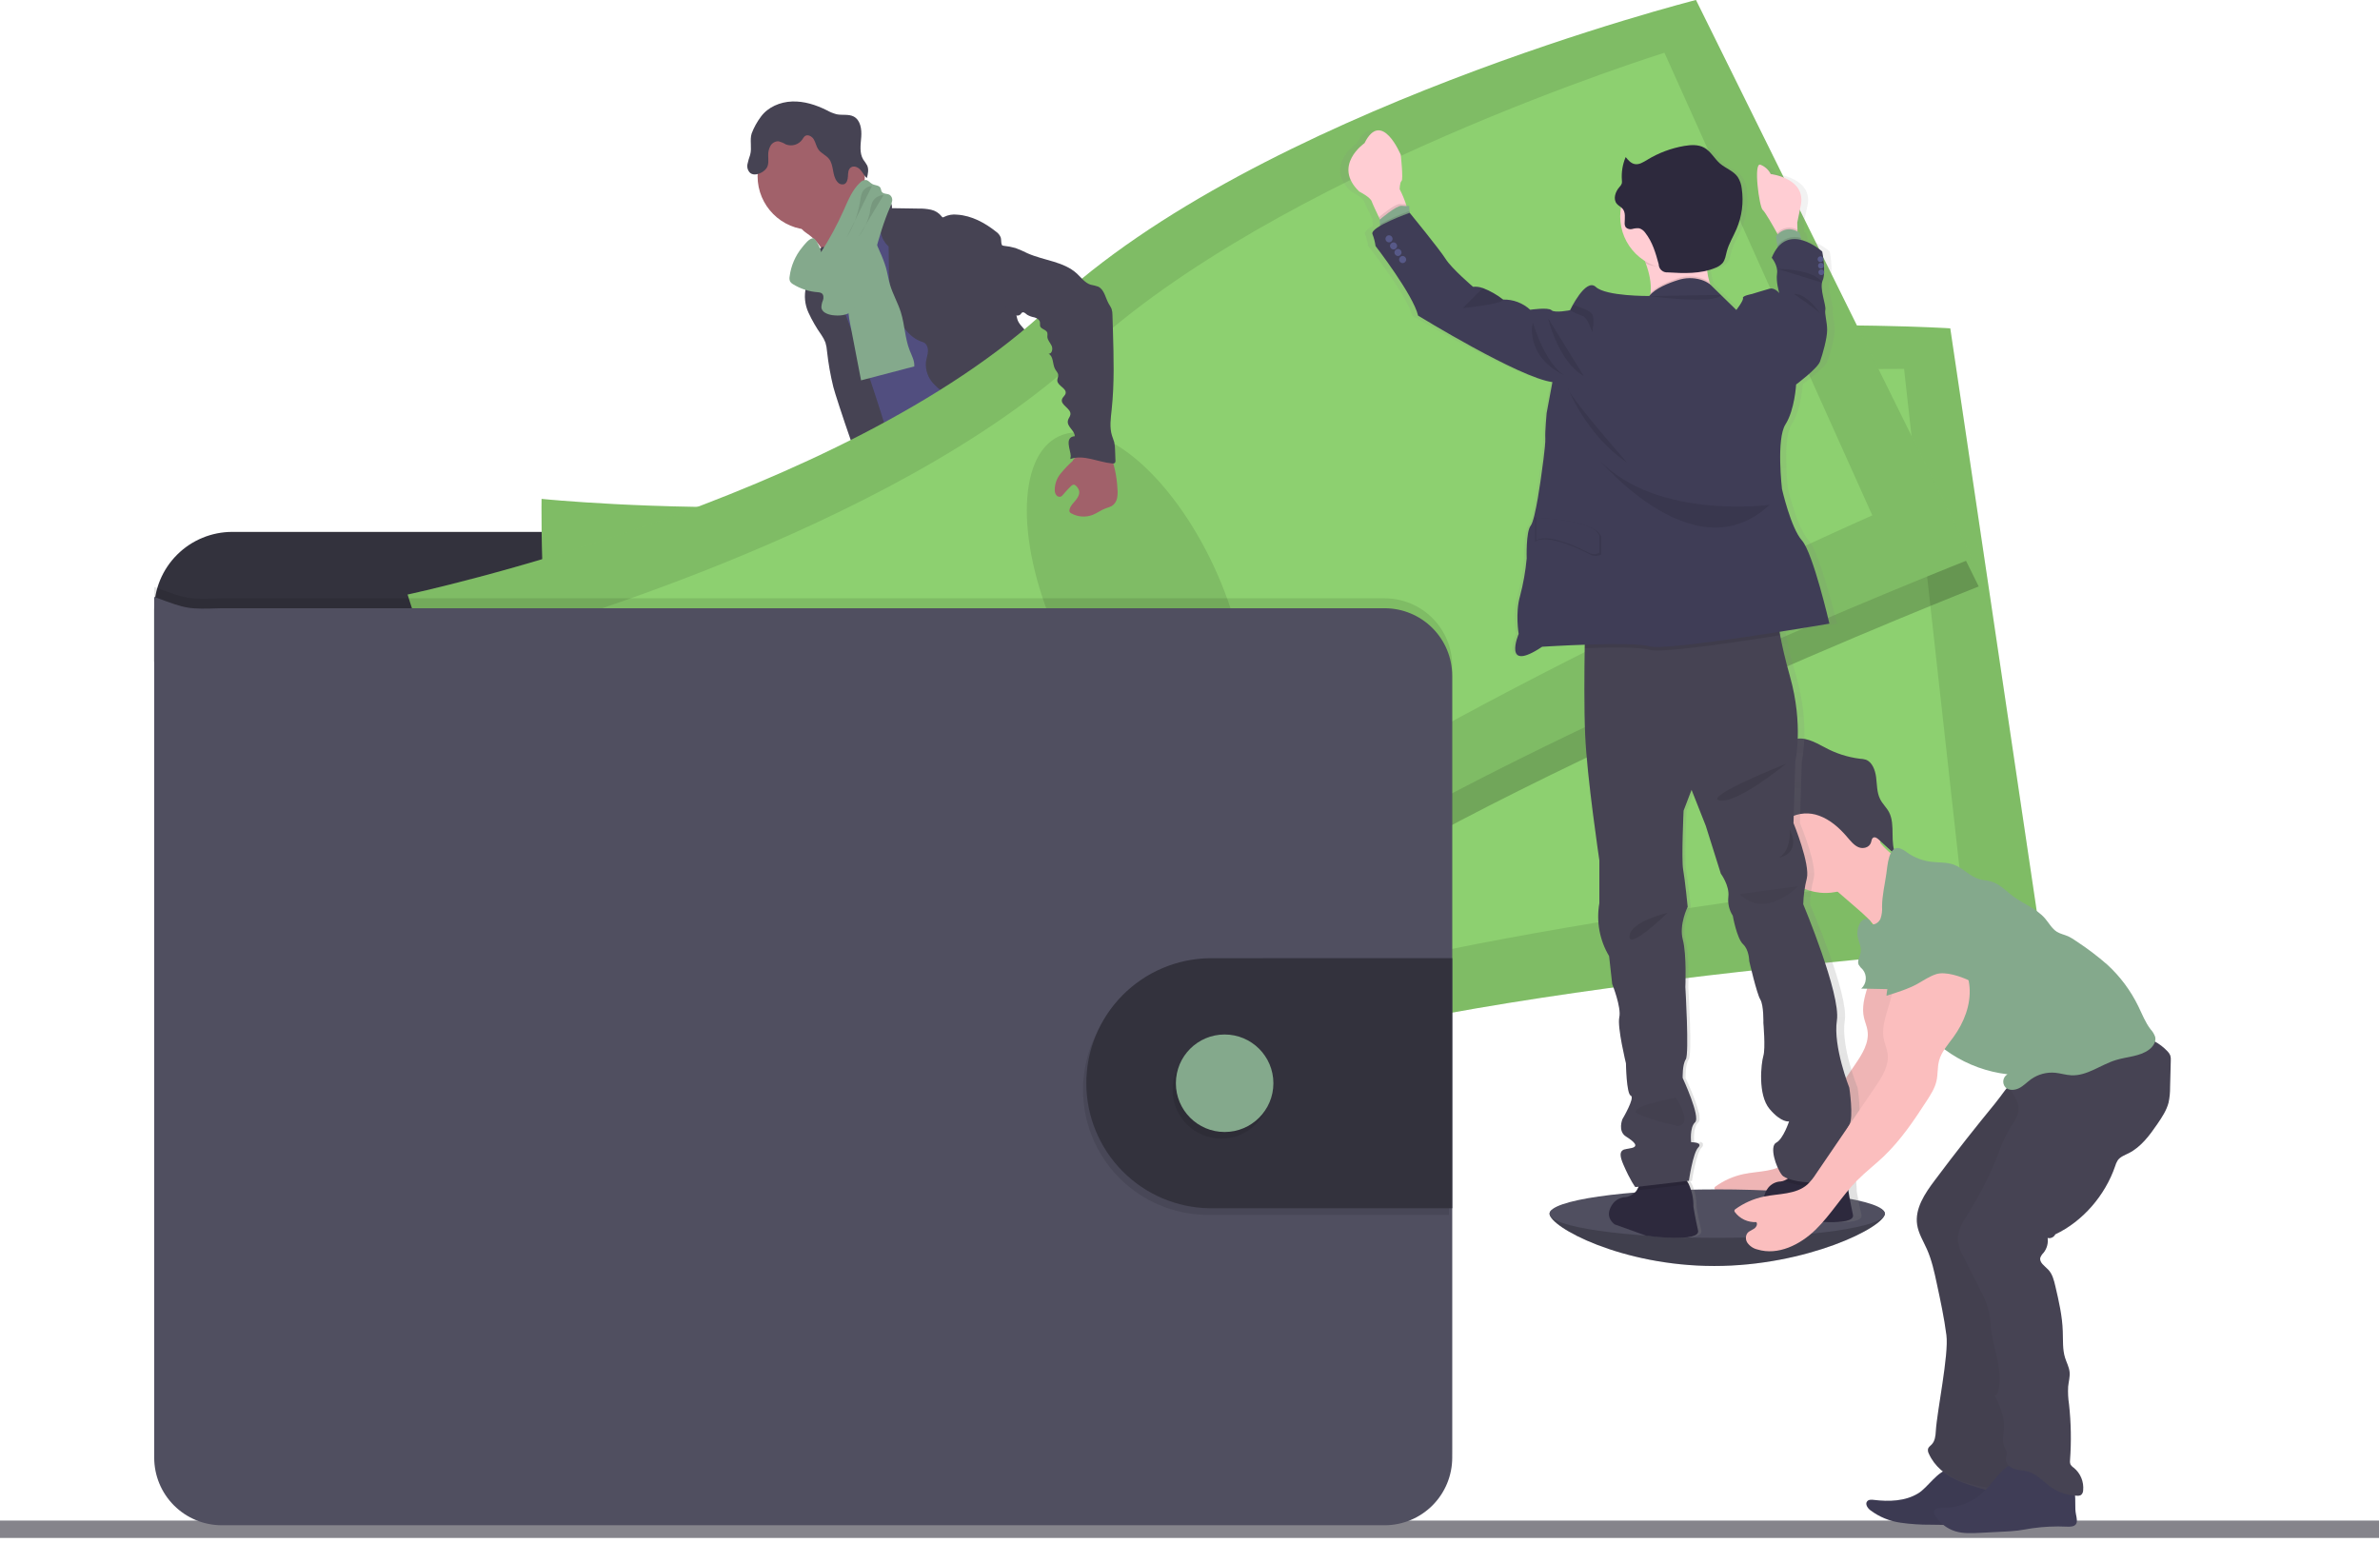 <svg width="350" height="227" viewBox="0 0 350 227" fill="none" xmlns="http://www.w3.org/2000/svg">
<g clip-path="url(#clip0)">
<path d="M349.86 223.64H0V226.197H349.86V223.64Z" fill="#85848B"/>
<path d="M277.18 178.497C277.18 180.463 265.717 186.197 252.1 186.197C238.483 186.197 227.873 180.463 227.873 178.497C227.873 176.53 238.91 177.163 252.54 177.163C266.17 177.163 277.18 176.527 277.18 178.497Z" fill="#504F60"/>
<path opacity="0.2" d="M277.18 178.497C277.18 180.463 265.717 186.197 252.1 186.197C238.483 186.197 227.873 180.463 227.873 178.497" fill="black"/>
<path d="M140.05 142.41C142.26 142.693 144.553 142.873 146.67 142.187C147.003 142.083 147.37 141.853 147.337 141.52C147.313 141.399 147.262 141.285 147.187 141.187C146.389 139.99 145.718 138.713 145.187 137.377C145.166 137.307 145.122 137.246 145.063 137.203C144.994 137.178 144.919 137.178 144.85 137.203C143.873 137.46 143.03 138.09 142.06 138.36C141.565 138.496 141.049 138.534 140.54 138.473C140.1 138.423 139.5 138.06 139.1 138.107C139.327 139.563 139.88 140.923 140.05 142.41Z" fill="#84A98C"/>
<path d="M181.847 138.72C183.303 137.72 184.813 136.67 185.673 135.127C185.735 135.034 185.77 134.927 185.777 134.817C185.762 134.708 185.72 134.604 185.653 134.517C184.834 133.214 183.779 132.076 182.543 131.16C181.898 131.616 181.316 132.153 180.81 132.76C180.443 133.147 179.43 133.76 179.42 134.35C179.42 134.683 179.807 135.07 179.987 135.35C180.23 135.71 180.46 136.077 180.68 136.45C180.807 136.633 181.963 138.647 181.847 138.72Z" fill="#84A98C"/>
<path d="M148.713 146.873C148.739 147.217 148.645 147.559 148.447 147.84C148.291 147.997 148.098 148.111 147.887 148.173C144.797 149.28 141.22 147.9 138.137 148.99C137.503 149.213 136.903 149.537 136.267 149.75C135.508 149.978 134.725 150.117 133.933 150.163C132.843 150.267 131.747 150.333 130.653 150.363C129.823 150.422 128.988 150.349 128.18 150.147C127.776 150.043 127.398 149.856 127.072 149.597C126.745 149.338 126.476 149.013 126.283 148.643C126.116 148.312 126.082 147.929 126.19 147.573C126.238 147.452 126.307 147.339 126.393 147.24C126.602 147.006 126.848 146.806 127.12 146.65L128.257 145.917C128.79 145.54 129.369 145.233 129.98 145.003C130.43 144.857 130.907 144.793 131.363 144.67C132.96 144.203 134.18 142.937 135.313 141.72L136.86 140.07C137.005 139.889 137.188 139.742 137.397 139.64C137.611 139.569 137.839 139.547 138.063 139.577C139.566 139.684 141.016 140.17 142.28 140.99C142.603 141.232 142.952 141.438 143.32 141.603C144.227 141.957 145.39 141.69 146.227 141.243C146.623 141.03 146.537 140.91 146.703 140.53C146.87 140.15 147.277 139.907 147.63 140.253C147.737 140.373 147.812 140.518 147.85 140.673C148.183 141.773 148.057 142.957 148.057 144.11C148.047 144.29 148.069 144.471 148.123 144.643C148.208 144.817 148.31 144.982 148.427 145.137C148.45 145.178 148.472 145.22 148.49 145.263C148.694 145.774 148.771 146.327 148.713 146.873V146.873Z" fill="#514E7F"/>
<path d="M148.713 146.873C148.739 147.217 148.645 147.558 148.447 147.84C148.291 147.996 148.098 148.111 147.887 148.173C144.797 149.28 141.22 147.9 138.137 148.99C137.503 149.213 136.903 149.537 136.267 149.75C135.508 149.978 134.725 150.117 133.933 150.163C132.843 150.267 131.747 150.333 130.653 150.363C129.823 150.422 128.988 150.349 128.18 150.147C127.776 150.043 127.398 149.856 127.072 149.597C126.745 149.338 126.476 149.013 126.283 148.643C126.116 148.312 126.082 147.929 126.19 147.573C126.238 147.451 126.307 147.339 126.393 147.24C126.573 147.617 126.703 148.117 126.817 148.297C126.97 148.563 127.178 148.794 127.427 148.974C127.677 149.154 127.962 149.279 128.263 149.34C128.715 149.368 129.167 149.31 129.597 149.17C132.397 148.477 135.373 148.467 138.063 147.417C138.987 147.053 139.867 146.57 140.837 146.35C141.807 146.13 142.837 146.19 143.837 146.107C145.417 145.98 146.947 145.503 148.503 145.253C148.704 145.768 148.776 146.324 148.713 146.873V146.873Z" fill="#464353"/>
<path d="M188.923 138.517C188.777 139.69 188.033 140.7 187.217 141.557C186.4 142.413 185.477 143.183 184.827 144.17C184.027 145.393 183.667 146.91 182.627 147.943C182.227 148.319 181.779 148.639 181.293 148.893C180.749 149.214 180.174 149.479 179.577 149.683C178.023 150.18 176.35 150.067 174.727 149.947C174.2 149.942 173.678 149.841 173.187 149.65C172.963 149.536 172.749 149.405 172.547 149.257C172.14 149.006 171.797 148.664 171.547 148.257C171.424 148.035 171.389 147.776 171.45 147.53C171.543 147.259 171.702 147.016 171.913 146.823C172.279 146.443 172.671 146.09 173.087 145.767C173.657 145.398 174.172 144.949 174.613 144.433C174.884 144.026 175.084 143.575 175.203 143.1C175.439 142.268 175.584 141.413 175.633 140.55C175.632 139.976 175.691 139.404 175.81 138.843C176.057 137.963 176.71 137.177 176.637 136.267C176.607 136.136 176.619 136 176.67 135.877C176.748 135.78 176.856 135.713 176.977 135.687C177.486 135.484 178.023 135.359 178.57 135.317C178.844 135.298 179.119 135.34 179.375 135.44C179.631 135.54 179.862 135.696 180.05 135.897C180.277 136.17 180.427 136.563 180.76 136.67C180.925 136.715 181.098 136.722 181.267 136.69C182.087 136.607 182.953 136.503 183.6 135.973C183.899 135.705 184.139 135.378 184.305 135.013C184.472 134.647 184.561 134.251 184.567 133.85C184.567 133.547 184.43 133.23 184.9 133.183C185.253 133.137 185.533 133.517 185.713 133.75C186.363 134.62 187.03 135.53 187.273 136.59C187.368 136.553 187.469 136.534 187.57 136.533C187.778 136.531 187.983 136.58 188.168 136.674C188.354 136.769 188.513 136.907 188.633 137.077C188.899 137.507 189.002 138.017 188.923 138.517Z" fill="#514E7F"/>
<path d="M188.923 138.517C188.777 139.69 188.033 140.7 187.217 141.557C186.4 142.413 185.477 143.183 184.827 144.17C184.027 145.393 183.667 146.91 182.627 147.943C182.228 148.319 181.779 148.639 181.293 148.893C180.749 149.214 180.174 149.479 179.577 149.683C178.023 150.18 176.35 150.067 174.727 149.947C174.2 149.942 173.678 149.841 173.187 149.65C172.963 149.536 172.749 149.405 172.547 149.257C172.14 149.006 171.797 148.664 171.547 148.257C171.859 148.106 172.2 148.025 172.547 148.017C173.267 148.057 173.793 148.737 174.483 148.947C175.467 149.243 176.447 148.55 177.443 148.313C178.093 148.16 178.777 148.2 179.42 147.98C179.956 147.773 180.452 147.473 180.883 147.093C181.475 146.67 182.002 146.163 182.447 145.587C182.816 145.011 183.123 144.397 183.363 143.757C183.89 142.529 184.509 141.343 185.217 140.21C185.321 140.031 185.448 139.865 185.593 139.717C185.75 139.573 185.927 139.473 186.103 139.347C186.77 138.843 187.047 138.013 187.28 137.2C187.343 136.953 187.432 136.713 187.543 136.483C187.751 136.482 187.957 136.53 188.142 136.625C188.327 136.719 188.486 136.857 188.607 137.027C188.894 137.467 189.006 137.998 188.923 138.517V138.517Z" fill="#464353"/>
<path d="M119.027 34.59C119.856 35.212 120.539 36.008 121.027 36.923C121.493 37.837 124.183 44.923 124.027 45.953C124.903 45.07 128.36 44.927 129.247 44.043C129.617 43.673 131.613 41.827 131.913 41.397C132.213 40.967 134.44 40.063 134.683 39.61C135.593 37.98 128.23 31.803 129.173 30.193C129.225 30.119 129.252 30.03 129.25 29.94C129.228 29.864 129.186 29.796 129.127 29.743C128.523 29.127 127.723 28.743 126.997 28.287C126.27 27.83 125.57 27.193 125.373 26.353C124.68 26.672 124.044 27.102 123.49 27.627C122.139 28.784 120.811 29.965 119.507 31.17C118.997 31.643 118.01 32.273 117.773 32.95C117.493 33.677 118.54 34.193 119.027 34.59Z" fill="#A1616A"/>
<path d="M130.947 31.967C129.817 32.726 128.761 33.59 127.793 34.547C126.88 35.45 126.013 36.497 125.793 37.76C125.7 38.257 125.713 38.76 125.637 39.263C125.303 41.447 123.417 43.047 122.583 45.09C122.342 45.721 122.164 46.374 122.053 47.04C121.819 48.303 121.691 49.583 121.67 50.867C121.65 52.11 122.87 52.967 123.317 54.127C123.763 55.287 123.883 56.48 124.11 57.67C124.537 59.917 125.32 62.083 126.11 64.237C127.753 68.777 133.08 81.327 134.723 85.87C139.76 84.607 153.167 81.703 157.627 79.04C159.113 78.153 147.31 68.15 148.9 67.46C148.991 67.446 149.077 67.411 149.152 67.358C149.227 67.304 149.289 67.234 149.332 67.153C149.375 67.072 149.399 66.982 149.402 66.89C149.404 66.798 149.385 66.707 149.347 66.623C147.757 59.67 142.783 53.957 140.527 47.187C139.743 44.837 138.337 42.83 137.27 40.597C136.303 38.573 135.787 36.337 134.63 34.413C134.412 34.017 134.127 33.662 133.787 33.363C133.498 33.142 133.186 32.953 132.857 32.8C132.197 32.48 131.583 32.29 130.947 31.967Z" fill="#514E7F"/>
<path d="M119.293 33.8C123.647 33.8 127.177 30.27 127.177 25.917C127.177 21.563 123.647 18.033 119.293 18.033C114.939 18.033 111.41 21.563 111.41 25.917C111.41 30.27 114.939 33.8 119.293 33.8Z" fill="#A1616A"/>
<path d="M127.313 29.62C127.706 29.258 128.2 29.023 128.729 28.947C129.258 28.87 129.798 28.956 130.277 29.193C130.81 29.47 131.277 30.03 131.157 30.617L135.067 30.677C135.689 30.66 136.311 30.717 136.92 30.847C137.533 30.98 138.08 31.323 138.467 31.817C138.513 31.88 138.567 31.957 138.647 31.967C138.712 31.968 138.775 31.947 138.827 31.907C139.428 31.605 140.106 31.489 140.773 31.573C142.887 31.71 144.84 32.767 146.497 34.087C146.795 34.292 147.027 34.581 147.163 34.917C147.3 35.36 147.137 35.917 147.497 36.233C147.497 39.9 148.757 43.327 149.597 46.9C149.747 47.537 150.357 48.1 150.78 48.6C151.303 49.154 151.73 49.792 152.043 50.487C152.757 52.34 151.773 54.52 152.467 56.38C152.76 57.167 153.327 57.813 153.8 58.497C154.424 59.286 154.818 60.231 154.94 61.23C154.97 61.677 154.913 62.127 154.94 62.563C154.985 63.164 155.097 63.758 155.273 64.333C155.558 65.409 155.856 66.483 156.167 67.557C156.673 69.29 157.333 71.16 158.887 72.083C155.137 72.72 151.183 73.343 147.61 72.04C147.112 71.87 146.638 71.633 146.203 71.337C144.913 70.417 144.29 68.843 143.733 67.357C143.113 65.69 142.483 63.993 142.357 62.22C142.358 61.656 142.278 61.095 142.12 60.553C141.757 59.587 140.787 59.003 139.907 58.467C138.913 57.922 138.013 57.222 137.24 56.393C136.857 55.976 136.563 55.484 136.377 54.949C136.191 54.413 136.118 53.845 136.16 53.28C136.227 52.73 136.443 52.2 136.463 51.647C136.483 51.093 136.237 50.46 135.707 50.313C132.977 49.487 131.673 46.253 131.067 43.467C130.805 42.026 130.688 40.563 130.717 39.1L130.68 36.257C130.303 35.914 130 35.498 129.789 35.034C129.578 34.571 129.464 34.069 129.453 33.56C129.49 33.263 129.484 32.962 129.437 32.667C129.305 32.305 129.09 31.98 128.81 31.717C128.207 31.098 127.703 30.391 127.313 29.62V29.62Z" fill="#464353"/>
<path d="M118.917 38.633C118.827 39.513 119.027 40.417 118.83 41.28C118.753 41.613 118.62 41.947 118.523 42.257C118.228 43.499 118.356 44.805 118.887 45.967C119.417 47.117 120.052 48.216 120.783 49.25C121.031 49.603 121.234 49.985 121.39 50.387C121.516 50.809 121.594 51.244 121.623 51.683C121.816 53.449 122.126 55.199 122.55 56.923C122.923 58.417 127.163 71.183 128.15 72.367C128.329 72.629 128.6 72.813 128.91 72.883C129.133 72.892 129.355 72.846 129.557 72.75L131.557 71.983C131.727 71.931 131.884 71.845 132.02 71.73C132.207 71.511 132.309 71.231 132.307 70.943C132.45 69.317 128.2 56.46 127.66 54.923C126.027 50.283 123.853 45.81 122.79 41.007C122.493 39.673 122.337 37.62 121.36 36.557C120.957 36.117 121.093 36.303 120.61 36.533C120.366 36.639 120.13 36.763 119.903 36.903C119.62 37.1 119.385 37.357 119.214 37.657C119.044 37.956 118.942 38.29 118.917 38.633Z" fill="#464353"/>
<path d="M124.987 47.437C125.523 50.273 126.077 53.103 126.627 55.94L134.453 53.89C134.517 53.07 134.08 52.31 133.787 51.557C133.073 49.767 133.057 47.773 132.48 45.933C132.043 44.533 131.283 43.247 130.873 41.837C130.637 41.017 130.517 40.17 130.283 39.34C130.033 38.525 129.726 37.728 129.363 36.957C128.924 35.837 128.351 34.775 127.657 33.793C126.657 34.167 125.59 34.6 125.02 35.503C124.728 36.012 124.561 36.584 124.533 37.17C124.397 38.927 125.033 40.693 124.823 42.44C124.607 44.103 124.662 45.791 124.987 47.437V47.437Z" fill="#84A98C"/>
<path d="M134.583 85.17C135.023 86.837 134.387 88.59 133.867 90.24C133.084 92.725 132.55 95.282 132.273 97.873C132.239 98.533 132.107 99.183 131.88 99.803C131.633 100.36 131.213 100.83 130.927 101.36C130.14 102.753 130.16 104.453 130.33 106.047C130.443 107.097 130.613 108.143 130.823 109.177C131.08 110.44 131.397 111.76 131.027 112.993C131.647 112.857 132.067 113.66 132.027 114.29C131.987 114.92 131.783 115.623 132.087 116.167C132.853 116.447 132.86 117.5 132.837 118.317C132.849 119.733 133.028 121.142 133.37 122.517C134.53 128.094 135.761 133.657 137.063 139.203C139.88 140.077 143.17 140.987 145.857 139.777C146.357 139.553 146.857 139.197 146.97 138.657C146.999 138.366 146.963 138.072 146.863 137.797L145.59 133.163C145.28 132.043 144.97 130.887 145.133 129.737C145.257 128.88 145.63 127.957 145.21 127.2C145.067 126.94 144.84 126.737 144.673 126.49C144.007 125.513 144.357 124.207 144.41 123.023C144.431 122.758 144.413 122.49 144.357 122.23C144.265 121.926 144.138 121.634 143.977 121.36C142.924 119.317 142.419 117.036 142.51 114.74C142.55 114.447 142.509 114.149 142.393 113.877C142.312 113.764 142.24 113.646 142.177 113.523C142.127 113.309 142.152 113.085 142.247 112.887C141.865 112.597 141.52 112.261 141.22 111.887C141.405 111.772 141.561 111.616 141.677 111.432C141.793 111.248 141.866 111.04 141.89 110.823C141.913 110.607 141.888 110.388 141.814 110.183C141.741 109.978 141.622 109.792 141.467 109.64C141.603 109.613 141.728 109.548 141.83 109.454C141.931 109.359 142.005 109.238 142.041 109.105C142.078 108.971 142.078 108.83 142.039 108.696C142.001 108.563 141.926 108.443 141.823 108.35C141.66 108.237 141.443 108.187 141.327 108.017C141.147 107.77 141.293 107.427 141.44 107.163L142.217 105.76C142.797 104.717 142.927 103.427 143.55 102.427C144.443 100.97 145.027 99.347 145.603 97.74L147.847 91.55L149.357 92.86C149.86 93.244 150.281 93.725 150.597 94.273C150.811 94.816 150.947 95.386 151 95.967C151.553 99.327 153.667 102.24 154.45 105.55C154.623 106.287 154.74 107.06 155.163 107.69C155.315 107.883 155.451 108.089 155.57 108.303C155.68 108.631 155.738 108.974 155.74 109.32C155.81 109.997 156.025 110.651 156.37 111.238C156.715 111.824 157.182 112.33 157.74 112.72C158.483 113.23 159.407 113.58 159.81 114.387C159.891 114.636 160.003 114.875 160.143 115.097C160.503 115.53 161.28 115.58 161.433 116.123C161.52 116.427 161.36 116.79 161.53 117.057C161.627 117.18 161.754 117.276 161.9 117.333L164.07 118.417C166.497 119.63 167.737 122.417 169.527 124.447C170.145 125.108 170.692 125.832 171.16 126.607C171.933 127.99 172.29 129.727 173.597 130.607C173.948 130.789 174.267 131.026 174.543 131.31C174.953 131.85 174.803 132.607 174.84 133.287C174.877 133.967 175.397 134.777 176.043 134.57C175.817 135.394 175.817 136.263 176.043 137.087C178.882 136.941 181.59 135.844 183.73 133.973C184.363 133.42 184.973 132.713 184.98 131.873C184.99 131.728 184.957 131.584 184.887 131.457C184.758 131.293 184.589 131.165 184.397 131.087C182.367 129.987 181.757 127.437 180.73 125.367C179.833 123.54 178.507 121.967 177.397 120.27C174.983 116.62 173.337 112.203 169.687 109.793C168.883 109.263 167.95 108.793 167.547 107.917C167.323 107.427 167.297 106.867 167.12 106.36C166.943 105.853 166.52 105.36 165.98 105.36C166.28 104.627 166.22 103.733 166.24 102.94C166.26 102.588 166.22 102.235 166.12 101.897C165.981 101.533 165.801 101.186 165.583 100.863C164.631 99.251 164.155 97.402 164.21 95.53C164.237 94.567 164.407 93.573 164.117 92.653C163.97 92.19 163.713 91.767 163.537 91.32C163.27 90.511 163.13 89.665 163.12 88.813L162.92 85.61C162.89 84.543 162.751 83.482 162.507 82.443C161.84 79.957 161.173 69.54 158.89 68.367C156.607 67.193 152.683 75.21 150.113 75.367C148.976 75.414 147.853 75.631 146.78 76.01C145.07 76.65 143.637 77.843 142.24 79.01L137.513 82.98C136.513 83.803 135.687 84.59 134.583 85.17Z" fill="#464353"/>
<path d="M111.897 17.163C112.937 15.743 114.723 14.99 116.483 14.927C118.243 14.863 119.977 15.417 121.553 16.2C122.019 16.465 122.516 16.669 123.033 16.807C123.867 16.977 124.793 16.75 125.547 17.14C126.547 17.67 126.74 19.02 126.653 20.14C126.567 21.26 126.357 22.503 126.953 23.473C127.165 23.75 127.358 24.041 127.53 24.343C127.787 24.92 127.637 25.587 127.483 26.197C127.093 25.863 126.873 25.36 126.527 24.973C126.18 24.587 125.577 24.327 125.147 24.617C124.717 24.907 124.723 25.433 124.7 25.907C124.677 26.38 124.557 26.947 124.11 27.1C123.923 27.142 123.728 27.128 123.55 27.058C123.372 26.989 123.219 26.867 123.11 26.71C122.347 25.777 122.653 24.287 121.897 23.347C121.467 22.813 120.75 22.553 120.353 21.993C120.04 21.553 119.96 20.993 119.687 20.52C119.413 20.047 118.777 19.7 118.353 20.027C118.209 20.165 118.088 20.326 117.997 20.503C117.733 20.881 117.349 21.16 116.907 21.293C116.466 21.426 115.992 21.406 115.563 21.237C115.236 21.035 114.881 20.882 114.51 20.78C114.267 20.768 114.026 20.824 113.813 20.942C113.601 21.059 113.425 21.234 113.307 21.447C113.067 21.871 112.952 22.354 112.973 22.84C112.973 23.507 113.093 24.217 112.713 24.75C112.569 24.951 112.388 25.123 112.18 25.257C111.623 25.613 110.847 25.853 110.333 25.447C110.159 25.285 110.03 25.081 109.958 24.854C109.885 24.628 109.872 24.386 109.92 24.153C110.02 23.689 110.151 23.233 110.313 22.787C110.607 21.753 110.223 20.59 110.543 19.617C110.879 18.74 111.334 17.914 111.897 17.163V17.163Z" fill="#464353"/>
<path d="M116.12 40.68C116.07 40.923 116.096 41.175 116.193 41.403C116.292 41.559 116.427 41.688 116.587 41.78C117.708 42.478 118.983 42.892 120.3 42.983C120.479 42.986 120.655 43.032 120.813 43.117C121.127 43.323 121.147 43.783 121.03 44.15C120.874 44.496 120.794 44.871 120.793 45.25C120.89 45.947 121.717 46.25 122.413 46.353C123.39 46.477 124.46 46.413 125.233 45.803C125.757 45.326 126.157 44.727 126.397 44.06C128.31 39.663 128.98 34.803 130.917 30.42C131.063 30.134 131.161 29.825 131.207 29.507C131.227 29.347 131.205 29.185 131.141 29.038C131.078 28.89 130.976 28.762 130.847 28.667C130.487 28.443 129.927 28.57 129.683 28.22C129.563 28.043 129.577 27.803 129.47 27.617C129.247 27.22 128.66 27.283 128.26 27.053C127.947 26.887 127.73 26.543 127.38 26.477C127.208 26.467 127.036 26.497 126.879 26.566C126.721 26.634 126.581 26.738 126.47 26.87C125.333 27.93 124.737 29.433 124.103 30.853C123.136 33.03 122.004 35.13 120.717 37.133C120.867 36.9 119.997 35.133 119.657 35.057C119.06 34.937 118.297 35.983 117.973 36.373C116.959 37.603 116.316 39.097 116.12 40.68V40.68Z" fill="#84A98C"/>
<path opacity="0.1" d="M128.23 27.363C127.991 27.367 127.755 27.425 127.541 27.532C127.327 27.64 127.14 27.794 126.993 27.983C126.637 28.447 126.567 29.06 126.477 29.65C126.173 31.519 125.506 33.311 124.513 34.923" fill="black"/>
<path opacity="0.1" d="M129.93 28.693C129.599 28.701 129.277 28.794 128.993 28.964C128.71 29.134 128.475 29.375 128.313 29.663C128.093 30.188 127.955 30.743 127.907 31.31C127.621 32.566 127.07 33.747 126.29 34.773" fill="black"/>
<path d="M209.15 93.86V89.72C209.149 86.672 207.938 83.75 205.783 81.595C203.627 79.441 200.704 78.23 197.657 78.23H34.16C31.112 78.23 28.189 79.441 26.034 81.595C23.879 83.75 22.668 86.672 22.667 89.72V97.353L209.15 93.86Z" fill="#33323D"/>
<path d="M79.643 73.377C79.643 73.377 79.177 102.33 84.31 111.857C89.443 121.383 91.643 162.827 91.643 162.827C91.643 162.827 145.457 168.393 182.957 156.16C220.457 143.927 300.25 138.923 300.25 138.923L286.803 48.293C286.803 48.293 220.373 44.033 182.583 62.057C144.793 80.08 79.643 73.377 79.643 73.377Z" fill="#8DD070"/>
<path opacity="0.1" d="M79.643 73.377C79.643 73.377 79.177 102.33 84.31 111.857C89.443 121.383 91.643 162.827 91.643 162.827C91.643 162.827 145.457 168.393 182.957 156.16C220.457 143.927 300.25 138.923 300.25 138.923L286.803 48.293C286.803 48.293 220.373 44.033 182.583 62.057C144.793 80.08 79.643 73.377 79.643 73.377Z" fill="black"/>
<path d="M91.553 83.953C91.553 83.953 89.87 107.843 94.093 115.477C98.317 123.11 98.513 157.187 98.513 157.187C98.513 157.187 146.943 159.433 181.393 147.707C215.843 135.98 288.237 128.373 288.237 128.373L280.01 54.257C280.01 54.257 220.11 53.64 185.15 70.147C150.19 86.653 91.553 83.953 91.553 83.953Z" fill="#8DD070"/>
<path opacity="0.1" d="M184.618 134.137C191.509 133.278 195.603 120.602 193.762 105.823C191.921 91.043 184.843 79.758 177.952 80.617C171.061 81.475 166.967 94.152 168.808 108.931C170.649 123.71 177.727 134.995 184.618 134.137Z" fill="black"/>
<path opacity="0.2" d="M250.383 4.143C250.383 4.143 185.847 20.477 155.413 49.227C124.98 77.977 60.913 91.59 60.913 91.59C60.913 91.59 69.353 119.287 77.16 126.78C84.967 134.273 99.773 173.047 99.773 173.047C99.773 173.047 152.697 161.827 184.63 138.667C216.563 115.507 290.987 86.257 290.987 86.257L250.383 4.143Z" fill="black"/>
<path d="M59.943 87.443C59.943 87.443 68.38 115.143 76.18 122.637C83.98 130.13 98.793 168.9 98.793 168.9C98.793 168.9 151.723 157.683 183.66 134.523C215.597 111.363 290.013 82.123 290.013 82.123L249.41 3.8147e-06C249.41 3.8147e-06 184.877 16.333 154.443 45.083C124.01 73.833 59.943 87.443 59.943 87.443Z" fill="#8DD070"/>
<path opacity="0.1" d="M59.943 87.443C59.943 87.443 68.38 115.143 76.18 122.637C83.98 130.13 98.793 168.9 98.793 168.9C98.793 168.9 151.723 157.683 183.66 134.523C215.597 111.363 290.013 82.123 290.013 82.123L249.41 3.8147e-06C249.41 3.8147e-06 184.877 16.333 154.443 45.083C124.01 73.833 59.943 87.443 59.943 87.443Z" fill="black"/>
<path d="M74.513 93.857C74.513 93.857 80.243 117.113 86.607 123.08C92.97 129.047 103.607 161.413 103.607 161.413C103.607 161.413 150.387 148.687 179.577 126.953C208.767 105.22 275.34 75.797 275.34 75.797L244.77 7.757C244.77 7.757 187.573 25.547 159.363 51.987C131.153 78.427 74.513 93.857 74.513 93.857Z" fill="#8DD070"/>
<path opacity="0.1" d="M178.498 113.059C184.793 110.128 184.799 96.807 178.512 83.306C172.225 69.805 162.025 61.236 155.73 64.167C149.435 67.099 149.429 80.42 155.716 93.921C162.003 107.422 172.203 115.991 178.498 113.059Z" fill="black"/>
<path opacity="0.1" d="M213.563 97.923V212.923C213.563 214.229 213.306 215.523 212.806 216.729C212.306 217.936 211.574 219.032 210.65 219.955C209.726 220.879 208.63 221.611 207.423 222.111C206.216 222.61 204.923 222.867 203.617 222.867H32.617C29.98 222.866 27.452 221.818 25.588 219.953C23.724 218.088 22.677 215.56 22.677 212.923V86.33C27.577 88.15 27.577 88.15 32.617 87.997H203.617C206.251 87.997 208.778 89.042 210.643 90.903C212.508 92.764 213.558 95.289 213.563 97.923V97.923Z" fill="black"/>
<path d="M213.563 99.387V214.387C213.563 217.024 212.514 219.553 210.649 221.418C208.784 223.282 206.254 224.33 203.617 224.33H32.617C29.98 224.329 27.452 223.281 25.588 221.416C23.724 219.552 22.677 217.023 22.677 214.387V87.79C27.577 89.607 27.577 89.607 32.617 89.457H203.617C206.252 89.457 208.779 90.502 210.644 92.364C212.509 94.226 213.559 96.751 213.563 99.387V99.387Z" fill="#504F60"/>
<path opacity="0.1" d="M213.077 141.903V178.68H177.41C172.576 178.615 167.962 176.649 164.567 173.207C161.171 169.766 159.268 165.126 159.268 160.292C159.268 155.457 161.171 150.817 164.567 147.376C167.962 143.934 172.576 141.968 177.41 141.903H213.077Z" fill="black"/>
<path d="M213.563 140.923V177.707H177.897C173.063 177.642 168.449 175.676 165.053 172.234C161.658 168.793 159.754 164.153 159.754 159.318C159.754 154.484 161.658 149.844 165.053 146.402C168.449 142.961 173.063 140.995 177.897 140.93L213.563 140.923Z" fill="#33323D"/>
<path opacity="0.1" d="M179.607 167.463C183.567 167.463 186.777 164.253 186.777 160.293C186.777 156.333 183.567 153.123 179.607 153.123C175.647 153.123 172.437 156.333 172.437 160.293C172.437 164.253 175.647 167.463 179.607 167.463Z" fill="black"/>
<path d="M180.093 166.49C184.053 166.49 187.263 163.28 187.263 159.32C187.263 155.36 184.053 152.15 180.093 152.15C176.133 152.15 172.923 155.36 172.923 159.32C172.923 163.28 176.133 166.49 180.093 166.49Z" fill="#84A98C"/>
<path d="M275.473 140.607C275.757 143.677 273.433 146.657 274.11 149.663C274.257 150.307 274.533 150.913 274.633 151.563C274.913 153.35 273.85 155.04 272.833 156.533L264.1 169.347C263.75 169.91 263.331 170.427 262.853 170.887C261.187 172.373 258.68 172.22 256.487 172.663C254.945 172.976 253.489 173.62 252.22 174.55C252.167 174.595 252.133 174.659 252.126 174.729C252.118 174.798 252.138 174.868 252.18 174.923C252.542 175.417 253.023 175.812 253.577 176.072C254.131 176.332 254.742 176.45 255.353 176.413C255.583 176.717 255.353 177.16 255.02 177.377C254.55 177.71 253.907 177.79 253.813 178.583C253.78 178.86 253.836 179.141 253.973 179.383C254.325 179.922 254.872 180.304 255.5 180.447C258.523 181.37 261.79 179.747 264.053 177.537C266.317 175.327 267.94 172.537 270.16 170.287C271.39 169.043 272.787 167.977 274.053 166.77C276.58 164.363 278.543 161.437 280.44 158.507C281.01 157.623 281.583 156.717 281.823 155.693C282.063 154.67 281.95 153.637 282.22 152.647C282.573 151.347 283.523 150.313 284.313 149.223C285.863 147.09 286.896 144.48 286.693 141.853C286.49 139.227 284.86 136.63 282.38 135.737C281.611 135.428 280.763 135.377 279.963 135.59C278.947 135.903 278.197 136.743 277.503 137.547L275.837 139.463C275.421 139.884 275.092 140.382 274.87 140.93C274.763 141.205 274.738 141.505 274.797 141.794C274.856 142.083 274.997 142.349 275.203 142.56" fill="#FBBEBE"/>
<path opacity="0.05" d="M275.473 140.607C275.757 143.677 273.433 146.657 274.11 149.663C274.257 150.307 274.533 150.913 274.633 151.563C274.913 153.35 273.85 155.04 272.833 156.533L264.1 169.347C263.75 169.91 263.331 170.427 262.853 170.887C261.187 172.373 258.68 172.22 256.487 172.663C254.945 172.976 253.489 173.62 252.22 174.55C252.167 174.595 252.133 174.659 252.126 174.729C252.118 174.798 252.138 174.868 252.18 174.923C252.542 175.417 253.023 175.812 253.577 176.072C254.131 176.332 254.742 176.45 255.353 176.413C255.583 176.717 255.353 177.16 255.02 177.377C254.55 177.71 253.907 177.79 253.813 178.583C253.78 178.86 253.836 179.141 253.973 179.383C254.325 179.922 254.872 180.304 255.5 180.447C258.523 181.37 261.79 179.747 264.053 177.537C266.317 175.327 267.94 172.537 270.16 170.287C271.39 169.043 272.787 167.977 274.053 166.77C276.58 164.363 278.543 161.437 280.44 158.507C281.01 157.623 281.583 156.717 281.823 155.693C282.063 154.67 281.95 153.637 282.22 152.647C282.573 151.347 283.523 150.313 284.313 149.223C285.863 147.09 286.896 144.48 286.693 141.853C286.49 139.227 284.86 136.63 282.38 135.737C281.611 135.428 280.763 135.377 279.963 135.59C278.947 135.903 278.197 136.743 277.503 137.547L275.837 139.463C275.421 139.884 275.092 140.382 274.87 140.93C274.763 141.205 274.738 141.505 274.797 141.794C274.856 142.083 274.997 142.349 275.203 142.56" fill="black"/>
<path d="M282.083 219.64C280.177 220.803 277.8 220.873 275.583 220.603C275.227 220.56 274.803 220.533 274.583 220.81C274.25 221.21 274.643 221.81 275.05 222.12C276.357 223.102 277.894 223.734 279.513 223.957C280.96 224.162 282.419 224.259 283.88 224.247C287.88 224.317 291.88 224.383 295.817 223.81C296.05 223.792 296.277 223.726 296.483 223.617C296.737 223.438 296.914 223.17 296.977 222.867C297.247 221.84 296.727 220.74 295.94 220.027C295.153 219.313 294.143 218.917 293.157 218.533L289.69 217.183C288.877 216.867 287.573 216.027 286.69 216.093C285.03 216.213 283.46 218.833 282.083 219.64Z" fill="#3F3D56"/>
<path opacity="0.05" d="M282.083 219.64C280.177 220.803 277.8 220.873 275.583 220.603C275.227 220.56 274.803 220.533 274.583 220.81C274.25 221.21 274.643 221.81 275.05 222.12C276.357 223.102 277.894 223.734 279.513 223.957C280.96 224.162 282.419 224.259 283.88 224.247C287.88 224.317 291.88 224.383 295.817 223.81C296.05 223.792 296.277 223.726 296.483 223.617C296.737 223.438 296.914 223.17 296.977 222.867C297.247 221.84 296.727 220.74 295.94 220.027C295.153 219.313 294.143 218.917 293.157 218.533L289.69 217.183C288.877 216.867 287.573 216.027 286.69 216.093C285.03 216.213 283.46 218.833 282.083 219.64Z" fill="black"/>
<path d="M284.513 173.62C283.07 175.54 281.577 177.757 281.933 180.133C282.127 181.413 282.843 182.543 283.37 183.727C284.083 185.333 284.457 187.06 284.823 188.78C285.363 191.293 285.907 193.813 286.237 196.367C286.613 199.25 284.843 207.593 284.68 210.497C284.64 211.197 284.557 211.953 284.07 212.457C283.88 212.657 283.627 212.817 283.54 213.077C283.489 213.327 283.531 213.588 283.657 213.81C284.47 215.643 286.133 217.01 287.99 217.79C289.847 218.57 294.323 219.917 296.347 219.987C296.613 220.016 296.883 219.981 297.133 219.883C297.403 219.719 297.614 219.476 297.74 219.187C299.19 216.413 297.797 206.553 297.817 203.423C297.837 200.813 298.453 198.22 298.34 195.613C298.247 193.52 297.673 191.473 297.483 189.387C297.15 185.967 297.777 182.53 298.407 179.15C298.887 176.557 299.37 173.963 299.987 171.403C300.363 169.84 300.8 168.263 301.653 166.907C302.32 165.83 303.257 164.93 304.033 163.907C306.189 161.08 307.147 157.52 306.7 153.993C306.653 153.66 301.7 155.25 301.263 155.44C299.482 156.194 297.842 157.249 296.417 158.557C295.27 159.65 294.367 161.11 293.363 162.333C291.943 164.064 290.541 165.808 289.157 167.563C287.577 169.57 286.029 171.589 284.513 173.62Z" fill="#464353"/>
<path opacity="0.05" d="M284.513 173.503C283.07 175.423 281.577 177.643 281.933 180.017C282.127 181.3 282.843 182.43 283.37 183.613C284.083 185.217 284.457 186.947 284.823 188.663C285.363 191.18 285.907 193.7 286.237 196.25C286.613 199.137 284.843 207.477 284.68 210.38C284.64 211.08 284.557 211.84 284.07 212.343C283.88 212.54 283.627 212.7 283.54 212.96C283.489 213.211 283.53 213.471 283.657 213.693C284.47 215.53 286.133 216.893 287.99 217.693C289.847 218.493 294.323 219.19 296.347 219.257C296.613 219.286 296.883 219.251 297.133 219.153C297.403 218.991 297.615 218.749 297.74 218.46C299.19 215.687 297.797 206.46 297.817 203.327C297.837 200.713 298.453 198.123 298.34 195.513C298.247 193.42 297.673 191.373 297.483 189.29C297.15 185.867 297.777 182.43 298.407 179.05C298.887 176.46 299.37 173.867 299.987 171.303C300.363 169.74 300.8 168.163 301.653 166.807C302.32 165.73 303.257 164.83 304.033 163.807C306.19 160.981 307.148 157.42 306.7 153.893C306.653 153.56 301.7 155.15 301.263 155.34C299.482 156.097 297.843 157.152 296.417 158.46C295.27 159.55 294.367 161.01 293.363 162.233C291.943 163.964 290.541 165.709 289.157 167.467C287.577 169.458 286.029 171.47 284.513 173.503Z" fill="black"/>
<path d="M268.453 131.333C272.921 131.333 276.543 127.711 276.543 123.243C276.543 118.775 272.921 115.153 268.453 115.153C263.985 115.153 260.363 118.775 260.363 123.243C260.363 127.711 263.985 131.333 268.453 131.333Z" fill="#FBBEBE"/>
<path d="M275.74 122.903C276.487 124.096 277.467 125.125 278.621 125.93C279.775 126.735 281.08 127.3 282.457 127.59L281.847 129.807C280.793 133.613 279.61 137.64 276.67 140.28C277.003 138.99 276.577 137.613 275.85 136.493C275.123 135.373 274.103 134.493 273.103 133.623L268.447 129.59C268.312 129.481 268.199 129.347 268.113 129.197C267.998 128.912 267.998 128.594 268.113 128.31C268.707 126.463 270.4 125.31 271.78 124.063C272.473 123.419 273.091 122.699 273.623 121.917C274.553 120.59 275.13 121.923 275.74 122.903Z" fill="#FBBEBE"/>
<path d="M257.797 115.11L257.613 113.59C258.89 113.923 260.103 112.837 260.92 111.713C261.737 110.59 262.493 109.267 263.737 108.797C265.247 108.23 266.847 109.13 268.29 109.89C269.906 110.787 271.679 111.364 273.513 111.59C273.806 111.6 274.096 111.647 274.377 111.73C275.317 112.063 275.763 113.243 275.9 114.313C276.037 115.383 276 116.52 276.463 117.473C276.797 118.197 277.417 118.733 277.797 119.447C278.797 121.36 277.83 123.977 278.873 125.853L276.28 123.477C276.043 123.26 275.71 123.033 275.447 123.217C275.24 123.363 275.223 123.68 275.14 123.933C274.89 124.673 273.963 124.893 273.293 124.6C272.623 124.307 272.133 123.67 271.627 123.09C270.48 121.737 269.113 120.547 267.513 119.97C266.812 119.708 266.063 119.598 265.316 119.647C264.569 119.697 263.841 119.904 263.18 120.257C261.97 120.94 261.083 122.533 259.6 122.59C257.567 122.667 256.72 118.88 255.78 117.383C256.124 117.125 256.366 116.753 256.463 116.334C256.561 115.914 256.508 115.474 256.313 115.09C256.45 115.033 257.767 114.877 257.797 115.11Z" fill="#464353"/>
<path d="M157.733 67.813C157.083 68.391 156.482 69.022 155.937 69.7C155.387 70.387 155.095 71.244 155.11 72.123C155.113 72.378 155.194 72.626 155.343 72.833C155.419 72.932 155.525 73.005 155.644 73.042C155.764 73.078 155.892 73.076 156.01 73.037C156.144 72.968 156.259 72.868 156.343 72.743C156.696 72.32 157.069 71.915 157.463 71.53C157.607 71.387 157.797 71.237 157.99 71.29C158.077 71.321 158.155 71.372 158.217 71.44C158.441 71.634 158.604 71.889 158.687 72.173C158.803 72.683 158.507 73.193 158.17 73.593C157.833 73.993 157.437 74.377 157.3 74.88C157.248 75.013 157.248 75.16 157.3 75.293C157.364 75.389 157.455 75.466 157.56 75.513C158.037 75.776 158.567 75.931 159.11 75.967C159.654 76.002 160.199 75.918 160.707 75.72C161.373 75.45 161.967 74.987 162.653 74.747C162.951 74.665 163.239 74.554 163.513 74.413C163.71 74.283 163.878 74.114 164.009 73.918C164.14 73.722 164.231 73.501 164.277 73.27C164.363 72.807 164.38 72.334 164.327 71.867C164.244 70.056 163.856 68.272 163.18 66.59C163.141 66.481 163.074 66.385 162.987 66.31C162.886 66.249 162.771 66.218 162.653 66.22C161.8 66.13 160.4 65.693 159.577 66.01C159.289 66.168 159.04 66.389 158.85 66.657C158.697 66.827 157.733 67.59 157.733 67.813Z" fill="#A1616A"/>
<path d="M157.463 67.06C157.463 66.247 156.463 64.283 158.053 64.153C158.053 63.283 156.823 62.743 157.053 61.82C157.127 61.513 157.387 61.263 157.417 60.95C157.517 60.06 155.91 59.577 156.177 58.723C156.277 58.39 156.63 58.197 156.707 57.867C156.887 57.097 155.51 56.753 155.483 55.963C155.483 55.697 155.633 55.447 155.62 55.18C155.62 54.847 155.33 54.593 155.17 54.303C154.753 53.56 154.957 52.41 154.197 52.027C154.7 52.07 154.863 51.323 154.657 50.867C154.45 50.41 154.027 50.013 154.023 49.507C154.048 49.323 154.048 49.137 154.023 48.953C153.883 48.467 153.087 48.427 152.953 47.953C152.936 47.772 152.931 47.589 152.937 47.407C152.883 47.03 152.497 46.79 152.133 46.683C151.756 46.619 151.393 46.489 151.06 46.3C150.827 46.123 150.557 45.83 150.307 45.967C150.213 46.023 150.167 46.13 150.097 46.21C149.797 46.56 149.223 46.407 148.847 46.15C147.733 45.393 147.18 44.037 146.943 42.713C146.707 41.39 146.713 40.023 146.417 38.713C146.326 38.305 146.206 37.904 146.057 37.513C145.93 37.18 145.523 36.657 145.497 36.32C145.437 35.553 147.023 36.077 147.627 36.153C148.212 36.211 148.792 36.322 149.357 36.487C149.96 36.715 150.551 36.974 151.127 37.263C153.533 38.327 156.44 38.457 158.373 40.243C159.01 40.83 159.547 41.6 160.373 41.867C160.752 41.939 161.127 42.036 161.493 42.157C162.41 42.587 162.553 43.803 163.053 44.683C163.211 44.916 163.348 45.161 163.463 45.417C163.56 45.718 163.605 46.034 163.597 46.35L163.667 48.66C163.78 52.53 163.893 56.41 163.48 60.257C163.347 61.527 163.147 62.833 163.523 64.053C163.623 64.387 163.763 64.7 163.857 65.037C163.939 65.431 163.982 65.833 163.983 66.237L164.037 67.733C164.055 67.85 164.029 67.969 163.963 68.067C163.908 68.112 163.842 68.144 163.773 68.161C163.703 68.177 163.63 68.178 163.56 68.163C161.477 67.977 159.37 66.803 157.403 67.513" fill="#464353"/>
<path d="M252.537 182.06C266.152 182.06 277.19 180.465 277.19 178.497C277.19 176.529 266.152 174.933 252.537 174.933C238.921 174.933 227.883 176.529 227.883 178.497C227.883 180.465 238.921 182.06 252.537 182.06Z" fill="#504F60"/>
<path d="M273.747 178.67C273.313 176.813 273.043 175.183 273.043 175.183C273.043 175.183 273.143 173.163 272.237 171.647V171.14V167.407C272.495 166.729 272.81 166.074 273.18 165.45C273.847 164.277 273.18 159.977 273.18 159.977C273.18 159.977 270.69 153.913 271.293 150.067C271.897 146.22 266.18 132.987 266.18 132.987C266.215 131.71 266.395 130.442 266.717 129.207C266.778 128.947 266.802 128.68 266.79 128.413C266.79 128.38 266.79 128.35 266.79 128.317C266.79 128.283 266.79 128.337 266.79 128.347C266.703 125.81 264.697 121.057 264.697 121.057L264.967 111.997C264.967 111.997 266.247 106.663 264.16 99.48C263.43 96.977 262.963 94.973 262.667 93.427C262.633 93.253 262.6 93.093 262.573 92.923C266.87 92.257 270.153 91.723 270.153 91.723C270.153 91.723 267.66 81.293 265.977 79.467C264.293 77.64 262.947 71.903 262.947 71.903C262.947 71.903 262.07 64.54 263.487 62.387C264.903 60.233 265.103 56.52 265.103 56.52C265.103 56.52 268.333 54.187 268.74 53.13C269.147 52.073 269.817 49.74 269.817 48.503C269.817 47.267 269.413 46.17 269.547 45.503C269.68 44.837 268.603 42.373 269.143 41.2C269.283 40.84 269.355 40.457 269.357 40.07C269.358 40.059 269.358 40.048 269.357 40.037C269.357 40.037 269.357 40.037 269.357 40.037C269.362 39.01 269.267 37.985 269.073 36.977C268.139 36.188 267.049 35.605 265.873 35.267L265.803 34.987L265.62 34.253C265.518 34.186 265.412 34.123 265.303 34.067V33.8L265.273 32.74L265.78 30.36C266.78 26.22 261.25 25.603 261.25 25.603C260.915 24.968 260.357 24.479 259.683 24.23C258.573 23.84 259.5 30.457 260.017 30.897C260.407 31.23 261.613 33.29 262.197 34.31L262.29 34.477C262.199 34.559 262.114 34.648 262.037 34.743L262.247 36.18L262.28 36.4C261.914 36.855 261.616 37.362 261.397 37.903C261.397 37.903 262.397 39.01 262.207 40.237C262.017 41.463 262.517 43.02 262.54 43.103C262.48 43.033 261.77 42.267 261.06 42.453C260.35 42.64 258.367 43.237 258.367 43.237C258.367 43.237 256.887 43.497 257.033 43.823C257.18 44.15 256.033 45.583 256.033 45.583L252.053 41.81C252.013 41.697 251.97 41.583 251.937 41.477C251.774 40.933 251.663 40.375 251.603 39.81C252.037 39.707 252.463 39.572 252.877 39.407C253.295 39.263 253.672 39.021 253.977 38.7C254.38 38.223 254.457 37.577 254.62 36.983C254.933 35.823 255.62 34.793 256.097 33.69C256.904 31.826 257.164 29.77 256.847 27.763C256.786 27.145 256.576 26.55 256.237 26.03C255.587 25.137 254.407 24.773 253.55 24.06C252.693 23.347 252.14 22.257 251.14 21.727C250.237 21.243 249.14 21.3 248.12 21.467C246.128 21.795 244.214 22.491 242.477 23.52C241.897 23.853 241.257 24.263 240.59 24.14C240.017 24.037 239.59 23.58 239.23 23.14C239.234 23.122 239.24 23.104 239.247 23.087C239.23 23.07 239.216 23.053 239.203 23.033C238.782 23.97 238.57 24.987 238.583 26.013C238.583 26.173 238.583 26.347 238.603 26.49V26.657C238.603 26.703 238.603 26.75 238.603 26.793C238.603 26.864 238.593 26.935 238.573 27.003C238.489 27.207 238.362 27.39 238.2 27.54C238.078 27.679 237.966 27.827 237.867 27.983C237.867 27.93 237.9 27.877 237.92 27.82C237.666 28.191 237.522 28.627 237.507 29.077C237.488 29.404 237.595 29.726 237.807 29.977C238.006 30.171 238.224 30.345 238.457 30.497C238.378 30.937 238.337 31.383 238.337 31.83C238.344 33.156 238.694 34.457 239.351 35.608C240.009 36.759 240.952 37.72 242.09 38.4C242.137 38.51 242.18 38.623 242.223 38.733C242.733 40.067 243.117 41.633 242.947 43.067C242.947 43.17 242.917 43.277 242.9 43.38C242.883 43.483 242.8 43.49 242.757 43.547C242.757 43.547 236.18 43.613 234.633 42.213C233.087 40.813 230.727 45.637 230.727 45.637C230.727 45.637 228.37 46.093 227.897 45.637C227.423 45.18 224.667 45.573 224.667 45.573C223.537 44.569 222.068 44.033 220.557 44.073C219.641 43.378 218.631 42.816 217.557 42.407V42.407L217.483 42.38C217.009 42.207 216.502 42.143 216 42.193C216 42.193 212.767 39.527 211.823 38.087C210.88 36.647 206.39 31.33 206.37 31.307V31.05L206.32 30.277C206.187 30.298 206.052 30.309 205.917 30.31C205.893 30.233 205.86 30.143 205.827 30.04C205.568 29.286 205.249 28.553 204.873 27.85C204.873 27.85 204.873 26.873 205.157 26.627C205.44 26.38 205.04 22.797 205.04 22.797C205.04 22.797 202.127 15.987 199.517 21.07C199.517 21.07 194.583 24.36 198.723 28.193C198.723 28.193 200.39 28.993 200.61 29.627C200.763 30.037 201.323 31.187 201.7 31.96L201.87 32.293L201.823 32.333L201.883 32.973L201.91 33.22C201.13 33.663 200.6 34.103 200.73 34.433C200.96 34.998 201.118 35.589 201.2 36.193C201.2 36.193 206.927 43.367 207.667 46.43C207.667 46.43 223.023 55.557 228.073 56.207L227.18 60.757C227.05 61.991 226.983 63.232 226.98 64.473C227.047 65.45 226.373 69.883 226.373 69.883C226.373 69.883 225.497 76.403 224.757 77.317C224.017 78.23 224.15 82.14 224.15 82.14C223.975 84.012 223.641 85.865 223.15 87.68C222.41 90.157 222.947 93.223 222.947 93.223C222.947 93.223 220.39 99.09 226.517 95.113C226.517 95.113 229.517 94.927 232.99 94.807C232.99 94.92 232.99 95.037 232.99 95.14C232.99 95.587 232.99 96.07 232.967 96.577C232.92 99.937 232.9 104.577 233.053 108.07C233.323 114.263 235.21 126.52 235.21 126.52V132.69C235.088 133.269 235.028 133.859 235.03 134.45C234.99 136.621 235.568 138.758 236.697 140.613L237.17 144.72C237.17 144.72 238.277 147.427 238.297 149.053C238.292 149.184 238.277 149.315 238.25 149.443C238.207 149.65 238.189 149.862 238.197 150.073C238.133 151.94 239.257 156.407 239.257 156.407C239.257 156.407 239.323 160.903 239.997 161.167C240.573 161.39 239.227 163.757 238.827 164.437C238.816 164.395 238.808 164.353 238.803 164.31L238.72 164.443C238.581 164.807 238.51 165.194 238.51 165.583C238.472 165.89 238.522 166.202 238.654 166.482C238.787 166.761 238.995 166.998 239.257 167.163C240.537 167.947 241.223 168.597 240.137 168.857C239.737 168.919 239.341 169.002 238.95 169.107C238.95 169.057 238.91 169.003 238.893 168.957C238.74 169.017 238.612 169.128 238.531 169.271C238.451 169.414 238.422 169.581 238.45 169.743C238.46 170.272 238.596 170.791 238.847 171.257C239.923 173.67 240.67 174.59 240.67 174.59L241.187 174.533C241.111 174.731 241.01 174.918 240.887 175.09C240.69 175.37 240.43 175.598 240.127 175.757C239.844 175.926 239.53 176.033 239.203 176.073C238.838 176.085 238.48 176.174 238.151 176.334C237.823 176.493 237.532 176.72 237.297 177C236.63 177.87 236.203 179.053 237.53 180.093L242.347 181.76C242.347 181.76 250.633 182.837 250.193 180.977C249.753 179.117 249.487 177.49 249.487 177.49C249.522 176.354 249.294 175.226 248.82 174.193C248.733 174.025 248.635 173.862 248.527 173.707L248.82 173.677C248.82 173.677 249.427 169.567 250.233 168.787C250.42 168.607 250.463 168.453 250.42 168.36C250.503 168.137 250.29 168.007 250.02 167.93L249.96 168.093C249.696 168.036 249.427 168.006 249.157 168.003C249.157 168.003 248.887 165.853 249.763 165.07C249.834 164.981 249.886 164.878 249.915 164.768C249.944 164.658 249.951 164.543 249.933 164.43C249.94 164.135 249.909 163.84 249.84 163.553C249.831 163.572 249.821 163.59 249.81 163.607C249.37 161.653 247.877 158.55 247.877 158.55C247.877 158.55 247.81 156.597 248.35 155.813C248.89 155.03 248.28 145.187 248.28 145.187C248.28 145.187 248.483 140.43 247.877 138.213C247.27 135.997 248.617 133.387 248.617 133.387C248.617 133.387 248.617 133.337 248.617 133.247V133.213L248.54 132.463C248.538 132.479 248.538 132.495 248.54 132.51C248.403 131.25 248.147 128.967 247.957 127.913C247.687 126.413 248.027 119.247 248.027 119.247L249.237 116.18L251.393 121.463L253.683 128.503C253.683 128.503 254.817 129.99 254.843 131.503C254.843 131.577 254.843 131.65 254.843 131.723C254.825 131.879 254.816 132.036 254.817 132.193C254.776 133.083 255.02 133.962 255.513 134.703C255.513 134.703 256.12 138.037 257.063 138.873C258.007 139.71 258.007 141.35 258.007 141.35C258.007 141.35 259.15 146.177 259.673 147.017C260.127 147.73 260.15 149.683 260.147 150.293C260.147 150.403 260.147 150.467 260.147 150.467C260.147 150.467 260.307 152.193 260.3 153.64C260.3 153.82 260.3 153.993 260.3 154.157C260.302 154.145 260.302 154.132 260.3 154.12C260.3 154.515 260.253 154.909 260.16 155.293L260.14 155.36C260.14 155.277 260.14 155.197 260.163 155.117C259.929 156.099 259.817 157.107 259.83 158.117C259.8 159.85 260.063 161.903 261.113 163.117C262.933 165.203 264.077 164.943 264.077 164.943C264.077 164.943 263.203 167.55 262.123 168.073C262.083 168.093 262.044 168.117 262.01 168.147C262.01 168.093 261.99 168.043 261.983 167.993C261.863 168.123 261.771 168.277 261.714 168.445C261.656 168.612 261.635 168.79 261.65 168.967C261.573 170.113 262.297 171.967 262.983 172.83C263.238 173.08 263.551 173.263 263.893 173.363C263.839 173.402 263.782 173.436 263.723 173.467C263.604 173.533 263.48 173.591 263.353 173.643C263.178 173.718 262.993 173.766 262.803 173.787C262.438 173.796 262.079 173.884 261.75 174.044C261.421 174.204 261.13 174.432 260.897 174.713C260.23 175.58 259.803 176.763 261.13 177.803L265.947 179.47C265.947 179.47 274.18 180.527 273.747 178.67Z" fill="url(#paint0_linear)"/>
<path d="M242.11 181.75L237.443 180.083C236.157 179.043 236.567 177.86 237.217 176.99C237.44 176.713 237.721 176.486 238.039 176.326C238.358 176.167 238.707 176.077 239.063 176.063C239.379 176.023 239.683 175.915 239.953 175.747C240.249 175.586 240.503 175.357 240.693 175.08C241.034 174.54 241.217 173.915 241.223 173.277C241.223 173.277 246.343 171.777 247.743 173.277C247.993 173.548 248.202 173.855 248.363 174.187C248.828 175.222 249.056 176.348 249.03 177.483C249.03 177.483 249.29 179.11 249.713 180.97C250.137 182.83 242.11 181.75 242.11 181.75Z" fill="#2D293D"/>
<path d="M264.923 179.45L260.257 177.783C258.97 176.743 259.38 175.56 260.03 174.693C260.252 174.415 260.532 174.188 260.85 174.028C261.168 173.868 261.517 173.779 261.873 173.767C262.058 173.748 262.238 173.699 262.407 173.623C262.53 173.571 262.65 173.512 262.767 173.447C264.07 172.73 264.037 170.97 264.037 170.97C264.037 170.97 269.153 169.47 270.557 170.97C270.745 171.173 270.909 171.397 271.047 171.637C271.923 173.153 271.827 175.177 271.827 175.177C271.827 175.177 272.087 176.807 272.493 178.663C272.9 180.52 264.923 179.45 264.923 179.45Z" fill="#2D293D"/>
<path opacity="0.1" d="M247.747 173.273C247.997 173.545 248.205 173.852 248.367 174.183L240.7 175.073C241.04 174.533 241.224 173.909 241.23 173.27C241.23 173.27 246.347 171.773 247.747 173.273Z" fill="black"/>
<path opacity="0.1" d="M271.053 171.643V173.08C269.86 175.043 264.09 174.613 262.413 173.63C262.537 173.578 262.657 173.519 262.773 173.453C264.077 172.737 264.043 170.977 264.043 170.977C264.043 170.977 269.16 169.477 270.563 170.977C270.751 171.18 270.915 171.403 271.053 171.643V171.643Z" fill="black"/>
<path d="M271.963 165.45C271.607 166.076 271.302 166.731 271.053 167.407V172.557C269.747 174.707 262.97 173.99 262.053 172.817C261.137 171.643 260.18 168.59 261.21 168.06C262.24 167.53 263.1 164.93 263.1 164.93C263.1 164.93 261.99 165.19 260.23 163.103C258.47 161.017 258.993 156.39 259.32 155.283C259.647 154.177 259.32 150.46 259.32 150.46C259.32 150.46 259.387 147.85 258.867 147.003C258.347 146.157 257.237 141.337 257.237 141.337C257.237 141.337 257.237 139.707 256.323 138.86C255.41 138.013 254.823 134.687 254.823 134.687C254.289 133.855 254.06 132.865 254.173 131.883C254.367 130.253 253.063 128.493 253.063 128.493L250.847 121.45L248.76 116.17L247.587 119.233C247.587 119.233 247.253 126.403 247.523 127.9C247.793 129.397 248.19 133.377 248.19 133.377C248.19 133.377 246.887 135.983 247.473 138.2C248.06 140.417 247.847 145.18 247.847 145.18C247.847 145.18 248.433 155.02 247.91 155.803C247.387 156.587 247.453 158.543 247.453 158.543C247.453 158.543 250.12 164.277 249.28 165.06C248.44 165.843 248.693 167.993 248.693 167.993C248.693 167.993 250.517 167.993 249.737 168.777C248.957 169.56 248.367 173.667 248.367 173.667L240.483 174.59C240.483 174.59 239.763 173.68 238.72 171.257C237.677 168.833 238.913 169.107 239.963 168.843C241.013 168.58 240.35 167.933 239.11 167.15C237.87 166.367 238.59 164.607 238.59 164.607C238.59 164.607 240.48 161.413 239.827 161.153C239.173 160.893 239.11 156.393 239.11 156.393C239.11 156.393 237.807 151.06 238.133 149.613C238.46 148.167 237.09 144.727 237.09 144.727L236.633 140.62C235.239 138.29 234.73 135.535 235.2 132.86V126.527C235.2 126.527 233.373 114.273 233.113 108.08C232.947 104.113 232.993 98.7 233.047 95.323C233.08 93.43 233.113 92.173 233.113 92.173L261.273 89.24C261.273 89.24 261.247 90.54 261.783 93.423C262.073 94.97 262.523 96.973 263.23 99.477C265.25 106.647 264.013 111.99 264.013 111.99L263.75 121.053C263.75 121.053 266.227 127.113 265.707 129.2C265.392 130.439 265.216 131.709 265.18 132.987C265.18 132.987 270.72 146.22 270.133 150.067C269.547 153.913 271.957 159.977 271.957 159.977C271.957 159.977 272.617 164.277 271.963 165.45Z" fill="#464353"/>
<path opacity="0.05" d="M255.863 131.49L264.437 130.347C264.437 130.347 259.58 135.303 255.863 131.49Z" fill="black"/>
<path opacity="0.1" d="M263.197 121.97C263.197 121.97 263.49 125.003 261.633 126.143C261.633 126.143 264.956 125.623 263.197 121.97Z" fill="black"/>
<path opacity="0.1" d="M262.67 112.323C262.67 112.323 255.503 118.223 252.897 117.733C250.29 117.243 262.67 112.323 262.67 112.323Z" fill="black"/>
<path opacity="0.1" d="M245.237 134.257C245.237 134.257 239.793 135.493 239.63 137.68C239.467 139.867 245.237 134.257 245.237 134.257Z" fill="black"/>
<path opacity="0.05" d="M246.433 161.443C246.433 161.443 238.743 162.877 240.927 163.853C243.11 164.83 246.697 165.613 246.697 165.613C246.697 165.613 249.18 165.743 246.433 161.443Z" fill="black"/>
<g opacity="0.05">
<path opacity="0.05" d="M239.373 165.407C239.18 165.286 239.016 165.123 238.895 164.93C238.773 164.738 238.696 164.52 238.67 164.293L238.59 164.43C238.59 164.43 237.873 166.19 239.113 166.97C239.253 167.06 239.39 167.15 239.513 167.237C239.743 167.193 239.99 167.16 240.227 167.1C241.277 166.84 240.613 166.19 239.373 165.407Z" fill="black"/>
<path opacity="0.05" d="M249.28 164.883C249.493 164.69 249.487 164.19 249.357 163.55C249.023 164.053 248.927 164.84 248.92 165.437C249.001 165.23 249.123 165.041 249.28 164.883V164.883Z" fill="black"/>
<path opacity="0.05" d="M248.097 132.453C247.813 133.224 247.638 134.031 247.577 134.85C247.725 134.284 247.925 133.733 248.173 133.203L248.097 132.453Z" fill="black"/>
<path opacity="0.05" d="M265.71 129.033C265.761 128.799 265.785 128.56 265.78 128.32C265.683 128.807 265.617 129.257 265.567 129.653C265.61 129.45 265.657 129.257 265.71 129.033Z" fill="black"/>
<path opacity="0.05" d="M247.913 155.63C248.02 155.47 248.08 154.93 248.107 154.18C247.865 154.76 247.738 155.382 247.73 156.01C247.776 155.876 247.837 155.749 247.913 155.63V155.63Z" fill="black"/>
<path opacity="0.05" d="M249.513 167.923C249.109 169.231 248.809 170.568 248.617 171.923L240.733 172.833C240.733 172.833 240.013 171.923 238.97 169.5C238.886 169.313 238.811 169.121 238.747 168.927C238.273 169.143 238.08 169.633 238.707 171.063C239.75 173.477 240.473 174.397 240.473 174.397L248.357 173.483C248.357 173.483 248.943 169.377 249.723 168.593C250.123 168.217 249.877 168.02 249.513 167.923Z" fill="black"/>
<path opacity="0.05" d="M239.113 156.217C239.113 156.217 239.177 160.713 239.83 160.973C240.163 160.23 240.38 159.523 240.087 159.407C239.42 159.147 239.37 154.647 239.37 154.647C239.37 154.647 238.067 149.313 238.393 147.867C238.72 146.42 237.35 142.98 237.35 142.98L236.893 138.873C235.499 136.543 234.99 133.788 235.46 131.113V124.78C235.46 124.78 233.633 112.527 233.373 106.333C233.207 102.367 233.253 96.953 233.307 93.577C233.307 92.967 233.327 92.427 233.337 91.97L233.113 91.993C233.113 91.993 233.077 93.247 233.047 95.143C232.993 98.52 232.943 103.933 233.113 107.897C233.373 114.09 235.197 126.347 235.197 126.347V132.68C234.729 135.354 235.239 138.107 236.633 140.437L237.087 144.543C237.087 144.543 238.457 147.997 238.13 149.433C237.803 150.87 239.113 156.217 239.113 156.217Z" fill="black"/>
<path opacity="0.05" d="M262.32 171.077C261.68 170.149 261.253 169.092 261.07 167.98C260.267 168.707 261.19 171.527 262.07 172.647C262.98 173.82 269.76 174.537 271.07 172.383V171.143C269.293 172.887 263.18 172.187 262.32 171.077Z" fill="black"/>
<path opacity="0.05" d="M272.227 163.71C271.869 164.336 271.564 164.991 271.313 165.667V166.59C271.463 166.257 271.673 165.81 271.98 165.283C272.186 164.77 272.284 164.22 272.267 163.667C272.267 163.667 272.237 163.697 272.227 163.71Z" fill="black"/>
<path opacity="0.05" d="M262.72 164.74C262.968 164.238 263.183 163.72 263.363 163.19C263.363 163.19 262.253 163.45 260.493 161.363C259.213 159.847 259.14 156.98 259.323 155.107C258.99 156.217 258.473 160.843 260.233 162.93C261.383 164.293 262.253 164.653 262.72 164.74Z" fill="black"/>
<path opacity="0.05" d="M259.32 150.283C259.435 151.568 259.478 152.858 259.45 154.147C259.483 153.943 259.527 153.742 259.583 153.543C259.917 152.433 259.583 148.72 259.583 148.72C259.583 148.72 259.65 146.11 259.127 145.263C258.603 144.417 257.513 139.59 257.513 139.59C257.513 139.59 257.513 137.96 256.6 137.113C255.687 136.267 255.1 132.94 255.1 132.94C254.561 132.11 254.326 131.12 254.433 130.137C254.63 128.507 253.327 126.747 253.327 126.747L251.11 119.707L249.023 114.427L247.847 117.493C247.847 117.493 247.847 117.88 247.807 118.493L248.76 116.003L250.847 121.273L253.063 128.313C253.063 128.313 254.367 130.073 254.17 131.703C254.062 132.687 254.298 133.677 254.837 134.507C254.837 134.507 255.423 137.84 256.337 138.68C257.25 139.52 257.247 141.157 257.247 141.157C257.247 141.157 258.357 145.98 258.877 146.823C259.397 147.667 259.32 150.283 259.32 150.283Z" fill="black"/>
</g>
<path d="M264.793 30.35L264.303 32.73L264.333 33.79L264.353 34.57L261.633 34.85L261.33 34.287C260.767 33.267 259.597 31.193 259.22 30.873C258.717 30.453 257.82 23.833 258.887 24.227C259.543 24.48 260.083 24.968 260.4 25.597C260.4 25.597 265.757 26.21 264.793 30.35Z" fill="#FFCDD3"/>
<path opacity="0.1" d="M264.353 34.57L261.633 34.85L261.33 34.287C261.696 33.87 262.195 33.593 262.742 33.504C263.289 33.413 263.85 33.516 264.33 33.793L264.353 34.57Z" fill="black"/>
<path d="M265.04 35.86L261.453 36.69L261.377 36.157L261.173 34.72C261.173 34.72 262.593 32.827 264.647 34.247L264.827 34.977L265.04 35.86Z" fill="#84A98C"/>
<path d="M206.94 30.61L203.11 32.663L202.777 31.943C202.413 31.18 201.87 30.03 201.72 29.61C201.493 28.977 199.897 28.177 199.897 28.177C195.897 24.347 200.663 21.053 200.663 21.053C203.19 15.97 205.997 22.78 205.997 22.78C205.997 22.78 206.39 26.37 206.113 26.61C205.837 26.85 205.837 27.833 205.837 27.833C206.202 28.538 206.511 29.27 206.76 30.023C206.877 30.387 206.94 30.61 206.94 30.61Z" fill="#FFCDD3"/>
<path opacity="0.1" d="M206.94 30.61L203.11 32.663L202.777 31.943C203.317 31.49 205.233 29.943 205.863 30.007C206.164 30.044 206.468 30.052 206.77 30.03C206.877 30.387 206.94 30.61 206.94 30.61Z" fill="black"/>
<path d="M207.33 31.767L203.027 33.887L202.94 32.963L202.88 32.323C202.88 32.323 205.373 30.187 206.11 30.27C206.482 30.324 206.861 30.324 207.233 30.27L207.283 31.043L207.33 31.767Z" fill="#84A98C"/>
<path d="M254.363 46.16C254.363 46.16 235.603 48.277 239.11 47.137C241.55 46.34 242.52 44.803 242.723 43.07C242.89 41.627 242.517 40.07 242.027 38.737C241.586 37.554 241.027 36.418 240.36 35.347C240.36 35.347 254.693 27.46 251.83 34.63C251.388 35.715 251.114 36.86 251.017 38.027C250.93 39.186 251.056 40.352 251.387 41.467C251.927 43.276 252.957 44.9 254.363 46.16V46.16Z" fill="#FFCDD3"/>
<path opacity="0.1" d="M251.82 34.62C251.378 35.705 251.104 36.85 251.007 38.017C249.657 39.153 248.177 39.077 246.273 39.077C244.813 39.077 243.193 39.43 242.027 38.727C241.586 37.544 241.027 36.408 240.36 35.337C240.36 35.337 254.69 27.45 251.82 34.62Z" fill="black"/>
<path d="M246.02 39.577C250.304 39.577 253.777 36.104 253.777 31.82C253.777 27.536 250.304 24.063 246.02 24.063C241.736 24.063 238.263 27.536 238.263 31.82C238.263 36.104 241.736 39.577 246.02 39.577Z" fill="#FFCDD3"/>
<path opacity="0.1" d="M254.363 46.16C254.363 46.16 235.603 48.277 239.11 47.137C241.55 46.34 242.52 44.803 242.723 43.07C243.657 42.07 245.533 41.327 246.723 40.94C247.823 40.57 249.011 40.55 250.123 40.883C250.56 41.015 250.977 41.208 251.36 41.457C251.906 43.272 252.946 44.9 254.363 46.16V46.16Z" fill="black"/>
<path opacity="0.1" d="M265.04 35.86L261.453 36.69L261.377 36.157C261.761 35.629 262.298 35.233 262.915 35.022C263.533 34.811 264.2 34.795 264.827 34.977L265.04 35.86Z" fill="black"/>
<path opacity="0.1" d="M207.33 31.767L203.027 33.887L202.94 32.963C204.334 32.214 205.782 31.571 207.273 31.04L207.33 31.767Z" fill="black"/>
<path opacity="0.1" d="M261.783 93.43C254.513 94.59 244.18 96.07 242.54 95.57C241.177 95.157 236.83 95.2 233.047 95.33C233.08 93.437 233.113 92.18 233.113 92.18L261.273 89.247C261.273 89.247 261.247 90.547 261.783 93.43Z" fill="black"/>
<path d="M269.03 91.723C269.03 91.723 245.107 95.83 242.54 95.057C239.973 94.283 226.79 95.12 226.79 95.12C220.857 99.097 223.333 93.23 223.333 93.23C223.333 93.23 222.813 90.167 223.53 87.69C224.011 85.872 224.34 84.016 224.513 82.143C224.513 82.143 224.383 78.23 225.1 77.317C225.817 76.403 226.667 69.887 226.667 69.887C226.667 69.887 227.317 65.453 227.253 64.477C227.19 63.5 227.447 60.76 227.447 60.76L228.297 56.197C223.407 55.547 208.543 46.42 208.543 46.42C207.827 43.357 202.287 36.187 202.287 36.187C202.206 35.584 202.053 34.993 201.83 34.427C201.44 33.383 207.307 31.297 207.307 31.297C207.307 31.297 211.673 36.63 212.587 38.077C213.5 39.523 216.627 42.183 216.627 42.183C217.112 42.133 217.603 42.197 218.06 42.37L218.137 42.393C219.184 42.805 220.167 43.366 221.053 44.06C222.523 44.025 223.949 44.563 225.03 45.56C225.03 45.56 227.697 45.167 228.16 45.623C228.623 46.08 230.897 45.623 230.897 45.623C230.897 45.623 233.177 40.8 234.677 42.2C236.177 43.6 242.54 43.533 242.54 43.533C243.387 42.407 245.45 41.6 246.74 41.2C247.84 40.831 249.028 40.812 250.14 41.143C250.62 41.286 251.071 41.512 251.473 41.81L255.343 45.59C255.343 45.59 256.45 44.153 256.32 43.83C256.19 43.507 257.623 43.243 257.623 43.243C257.623 43.243 259.513 42.657 260.23 42.46C260.947 42.263 261.603 43.04 261.663 43.11C261.64 43.027 261.15 41.443 261.33 40.243C261.51 39.043 260.547 37.91 260.547 37.91C262.827 32.303 267.977 36.997 267.977 36.997C267.977 36.997 268.563 40.06 268.043 41.233C267.523 42.407 268.563 44.883 268.433 45.537C268.303 46.19 268.697 47.297 268.697 48.537C268.697 49.777 268.03 52.12 267.653 53.163C267.277 54.207 264.133 56.553 264.133 56.553C264.133 56.553 263.937 60.27 262.567 62.42C261.197 64.57 262.057 71.923 262.057 71.923C262.057 71.923 263.36 77.66 264.99 79.487C266.62 81.313 269.03 91.723 269.03 91.723Z" fill="#3F3D56"/>
<path opacity="0.1" d="M234.157 48.83C234.157 48.83 233.44 46.68 232.787 46.497C232.138 46.258 231.506 45.975 230.897 45.65L231.317 44.847C231.317 44.847 233.763 45.513 234.157 46.237C234.55 46.96 234.157 48.83 234.157 48.83Z" fill="black"/>
<path opacity="0.1" d="M221.053 44.073C220.923 44.74 215.12 45.31 215.12 45.31L218.053 42.37L218.127 42.397C219.179 42.81 220.165 43.375 221.053 44.073V44.073Z" fill="black"/>
<path d="M204.267 35.647C204.554 35.647 204.787 35.414 204.787 35.127C204.787 34.839 204.554 34.607 204.267 34.607C203.98 34.607 203.747 34.839 203.747 35.127C203.747 35.414 203.98 35.647 204.267 35.647Z" fill="#575988"/>
<path d="M204.933 36.69C205.221 36.69 205.453 36.457 205.453 36.17C205.453 35.883 205.221 35.65 204.933 35.65C204.646 35.65 204.413 35.883 204.413 36.17C204.413 36.457 204.646 36.69 204.933 36.69Z" fill="#575988"/>
<path d="M205.587 37.653C205.874 37.653 206.107 37.42 206.107 37.133C206.107 36.846 205.874 36.613 205.587 36.613C205.3 36.613 205.067 36.846 205.067 37.133C205.067 37.42 205.3 37.653 205.587 37.653Z" fill="#575988"/>
<path d="M206.27 38.693C206.557 38.693 206.79 38.461 206.79 38.173C206.79 37.886 206.557 37.653 206.27 37.653C205.983 37.653 205.75 37.886 205.75 38.173C205.75 38.461 205.983 38.693 206.27 38.693Z" fill="#575988"/>
<path d="M267.717 38.54C267.95 38.54 268.14 38.35 268.14 38.117C268.14 37.883 267.95 37.693 267.717 37.693C267.483 37.693 267.293 37.883 267.293 38.117C267.293 38.35 267.483 38.54 267.717 38.54Z" fill="#575988"/>
<path d="M267.783 39.503C268.017 39.503 268.207 39.314 268.207 39.08C268.207 38.846 268.017 38.657 267.783 38.657C267.55 38.657 267.36 38.846 267.36 39.08C267.36 39.314 267.55 39.503 267.783 39.503Z" fill="#575988"/>
<path d="M267.84 40.463C268.074 40.463 268.263 40.274 268.263 40.04C268.263 39.806 268.074 39.617 267.84 39.617C267.606 39.617 267.417 39.806 267.417 40.04C267.417 40.274 267.606 40.463 267.84 40.463Z" fill="#575988"/>
<path opacity="0.1" d="M234.18 66.497C234.117 66.42 248.813 84.977 260.22 74.253C260.23 74.257 242.207 76.7 234.18 66.497Z" fill="black"/>
<path opacity="0.1" d="M225.747 76.143C225.747 76.143 234.54 76.383 235.46 78.913V81.547C235.21 81.686 234.928 81.758 234.642 81.758C234.355 81.758 234.074 81.686 233.823 81.547C232.937 81.067 227.62 78.367 225.747 79.667V76.143Z" fill="black"/>
<path d="M225.91 76.143C225.91 76.143 234.32 76.373 235.2 78.787V81.293C234.96 81.426 234.691 81.496 234.417 81.496C234.143 81.496 233.873 81.426 233.633 81.293C232.787 80.84 227.703 78.263 225.91 79.503V76.143Z" fill="#3F3D56"/>
<path opacity="0.1" d="M230.547 57.05C231.445 59.13 232.59 61.093 233.957 62.9C235.443 64.897 237.244 66.638 239.29 68.057C239.29 68.057 230.693 58.257 230.547 57.05Z" fill="black"/>
<path opacity="0.1" d="M227.67 46.833C227.67 46.833 229.137 53.167 232.917 55.317L227.67 46.833Z" fill="black"/>
<path opacity="0.1" d="M225.42 47.473C225.383 47.357 224.117 52.473 230.294 55.317C230.294 55.317 227.67 54.427 225.42 47.473Z" fill="black"/>
<path opacity="0.1" d="M263.817 43.227C263.72 43.227 266.863 45.227 267.72 46.16C267.72 46.16 265.673 43.093 263.817 43.227Z" fill="black"/>
<path d="M243.923 38.85C243.924 39.019 243.961 39.186 244.03 39.341C244.099 39.495 244.199 39.634 244.325 39.748C244.45 39.861 244.597 39.948 244.758 40.002C244.918 40.055 245.088 40.075 245.257 40.06C247.62 40.207 250.083 40.31 252.257 39.393C252.664 39.248 253.03 39.005 253.323 38.687C253.71 38.21 253.787 37.563 253.943 36.97C254.25 35.81 254.903 34.78 255.373 33.677C256.169 31.812 256.435 29.765 256.143 27.76C256.082 27.145 255.879 26.553 255.55 26.03C254.923 25.133 253.78 24.77 252.95 24.057C252.12 23.343 251.587 22.253 250.617 21.723C249.743 21.237 248.673 21.297 247.69 21.463C245.756 21.792 243.902 22.488 242.23 23.513C241.667 23.847 241.05 24.257 240.403 24.133C239.837 24.027 239.423 23.55 239.07 23.103C238.615 24.17 238.425 25.331 238.513 26.487C238.538 26.656 238.532 26.829 238.497 26.997C238.415 27.199 238.291 27.382 238.133 27.533C237.55 28.2 237.187 29.283 237.763 29.97C238.013 30.267 238.4 30.43 238.643 30.733C239.08 31.277 238.933 32.067 238.923 32.76C238.899 33.002 238.961 33.245 239.097 33.447C239.223 33.564 239.377 33.647 239.545 33.687C239.712 33.728 239.888 33.724 240.053 33.677C240.384 33.577 240.73 33.544 241.073 33.58C241.435 33.697 241.747 33.932 241.96 34.247C243.037 35.65 243.463 37.177 243.923 38.85Z" fill="#2D293D"/>
<g opacity="0.1">
<path opacity="0.1" d="M253.6 38.097C253.307 38.415 252.941 38.658 252.533 38.803C250.347 39.713 247.887 39.61 245.533 39.47C245.281 39.472 245.031 39.416 244.803 39.307C244.443 39.097 244.307 38.657 244.197 38.257C243.737 36.59 243.313 35.06 242.22 33.67C242.009 33.349 241.697 33.109 241.333 32.987C240.99 32.954 240.644 32.987 240.313 33.083C240.148 33.131 239.973 33.135 239.805 33.096C239.638 33.056 239.483 32.974 239.357 32.857C239.221 32.655 239.159 32.412 239.183 32.17C239.183 31.47 239.34 30.687 238.903 30.143C238.66 29.84 238.273 29.677 238.023 29.377C237.86 29.155 237.76 28.894 237.734 28.621C237.707 28.347 237.756 28.072 237.873 27.823C237.457 28.49 237.28 29.327 237.763 29.9C238.013 30.197 238.4 30.36 238.643 30.663C239.08 31.21 238.933 31.997 238.923 32.69C238.898 32.932 238.958 33.175 239.093 33.377C239.22 33.495 239.375 33.578 239.543 33.618C239.711 33.659 239.887 33.655 240.053 33.607C240.384 33.507 240.73 33.474 241.073 33.51C241.435 33.627 241.747 33.862 241.96 34.177C243.05 35.567 243.477 37.093 243.937 38.767C243.991 39.178 244.196 39.555 244.513 39.823C244.742 39.933 244.993 39.988 245.247 39.983C247.61 40.13 250.073 40.237 252.247 39.317C252.655 39.172 253.021 38.929 253.313 38.61C253.46 38.422 253.573 38.21 253.647 37.983C253.65 38.027 253.627 38.063 253.6 38.097Z" fill="black"/>
<path opacity="0.1" d="M238.513 26.793C238.618 26.68 238.699 26.546 238.75 26.4C238.78 26.231 238.78 26.059 238.75 25.89C238.685 24.94 238.808 23.986 239.113 23.083L239.07 23.033C238.614 24.098 238.423 25.258 238.513 26.413C238.523 26.54 238.523 26.667 238.513 26.793V26.793Z" fill="black"/>
</g>
<path opacity="0.1" d="M242.54 43.55C242.54 43.55 252.23 44.837 253.1 43.38Z" fill="black"/>
<path opacity="0.1" d="M261.377 39.54C261.377 39.54 266.763 39.54 267.947 41.567Z" fill="black"/>
<path d="M291.513 219.59C289.916 221.018 287.839 221.794 285.697 221.763C285.15 221.763 284.393 221.867 284.39 222.413C284.403 222.574 284.458 222.728 284.55 222.86C285.226 223.987 286.294 224.826 287.55 225.217C288.717 225.57 289.963 225.51 291.18 225.447L294.73 225.263C295.397 225.227 296.063 225.193 296.73 225.11C297.397 225.027 298.123 224.89 298.82 224.777C300.532 224.533 302.263 224.453 303.99 224.537C304.45 224.553 304.99 224.537 305.263 224.203C305.537 223.87 305.397 223.233 305.293 222.733C305.08 221.703 305.293 220.623 305.097 219.59C304.763 217.777 303.193 216.387 301.473 215.73C299.873 215.123 297.04 214.427 295.527 215.44C293.93 216.503 292.953 218.28 291.513 219.59Z" fill="#3F3D56"/>
<path d="M295.04 158.837C295.353 160.327 296.797 161.467 296.837 162.987C296.873 164.207 296.003 165.23 295.377 166.273C294.786 167.354 294.288 168.482 293.887 169.647C292.707 172.678 291.242 175.591 289.513 178.347C288.68 179.68 287.747 181.103 287.937 182.653C288.069 183.378 288.325 184.075 288.693 184.713L291.193 189.68C291.741 190.672 292.169 191.725 292.47 192.817C292.687 193.76 292.707 194.737 292.833 195.697C293.227 198.743 294.657 201.81 293.81 204.763C293.737 205.017 293.477 205.323 293.273 205.147C294.1 206.69 294.763 208.243 294.7 209.993C294.667 210.91 294.387 211.867 294.723 212.72C294.867 213.077 295.117 213.41 295.113 213.793C295.113 214.047 294.997 214.283 294.97 214.53C294.9 215.233 295.547 215.82 296.217 216.043C296.887 216.267 297.617 216.25 298.293 216.453C299.593 216.843 300.523 217.963 301.627 218.74C302.759 219.52 304.093 219.954 305.467 219.99C305.663 220.011 305.86 219.971 306.033 219.877C306.131 219.791 306.21 219.686 306.264 219.567C306.318 219.449 306.346 219.32 306.347 219.19C306.407 218.568 306.313 217.94 306.074 217.362C305.834 216.784 305.456 216.274 304.973 215.877C304.761 215.744 304.586 215.561 304.463 215.343C304.401 215.151 304.385 214.947 304.417 214.747C304.618 212.015 304.569 209.27 304.27 206.547C304.135 205.684 304.092 204.809 304.14 203.937C304.21 203.21 304.43 202.49 304.35 201.767C304.27 201.043 303.9 200.383 303.683 199.687C303.297 198.447 303.403 197.113 303.35 195.817C303.283 193.563 302.767 191.35 302.253 189.15C302.05 188.287 301.827 187.383 301.217 186.743C300.697 186.2 299.857 185.68 300.053 184.957C300.162 184.69 300.324 184.448 300.53 184.247C300.771 183.944 300.948 183.595 301.05 183.221C301.152 182.848 301.177 182.457 301.123 182.073C301.343 182.129 301.574 182.107 301.779 182.011C301.984 181.915 302.149 181.751 302.247 181.547C306.307 179.63 309.58 175.797 311.04 171.547C311.126 171.231 311.259 170.93 311.433 170.653C311.81 170.127 312.463 169.9 313.043 169.61C314.863 168.693 316.12 166.977 317.273 165.297C317.94 164.323 318.607 163.317 318.907 162.17C319.064 161.428 319.139 160.672 319.13 159.913L319.233 155.997C319.256 155.739 319.231 155.479 319.16 155.23C319.061 154.997 318.917 154.787 318.737 154.61C317.628 153.438 316.172 152.652 314.583 152.37C313.517 152.18 312.427 152.217 311.347 152.127C309.253 151.953 307.187 151.303 305.093 151.46C301.803 151.703 298.873 153.983 297.323 156.897C296.78 157.923 296.207 158.817 295.04 158.837Z" fill="#464353"/>
<path d="M276.773 133.37C276.818 133.975 276.736 134.582 276.533 135.153C276.277 135.7 275.633 136.127 275.07 135.903C275.24 135.52 274.79 135.083 274.37 135.13C274.163 135.178 273.971 135.275 273.811 135.413C273.65 135.551 273.525 135.726 273.447 135.923C273.168 136.483 273.075 137.117 273.18 137.733C273.313 138.5 273.757 139.237 273.64 140.007C273.547 140.647 273.077 141.283 273.327 141.877C273.489 142.148 273.692 142.392 273.93 142.6C274.259 143.006 274.421 143.522 274.38 144.043C274.34 144.564 274.101 145.05 273.713 145.4L280.02 145.527C279.79 146.58 280.263 147.657 280.803 148.593C282.316 151.168 284.404 153.358 286.905 154.991C289.406 156.624 292.251 157.655 295.217 158.003C295.056 158.097 294.919 158.225 294.814 158.378C294.709 158.532 294.64 158.706 294.611 158.89C294.582 159.073 294.594 159.261 294.646 159.439C294.698 159.617 294.79 159.781 294.913 159.92C295.427 160.43 296.297 160.367 296.94 160.037C297.583 159.707 298.087 159.16 298.673 158.737C299.709 158.003 300.973 157.662 302.237 157.777C303.027 157.853 303.793 158.11 304.587 158.15C306.92 158.273 308.92 156.593 311.167 155.907C312.803 155.403 314.66 155.403 316.033 154.38C316.627 153.94 317.113 153.217 316.94 152.503C316.797 152.093 316.57 151.718 316.273 151.4C315.483 150.377 315.017 149.147 314.45 147.983C313.327 145.68 311.782 143.609 309.893 141.877C308.468 140.631 306.958 139.486 305.373 138.45C304.99 138.167 304.582 137.921 304.153 137.713C303.6 137.47 302.987 137.353 302.487 137.047C301.747 136.58 301.32 135.757 300.75 135.093C299.5 133.633 297.58 132.963 296.04 131.817C295.007 131.047 294.093 130.033 292.86 129.663C292.26 129.48 291.623 129.467 291.023 129.287C289.66 128.873 288.667 127.663 287.33 127.173C286.273 126.787 285.107 126.887 283.997 126.75C282.745 126.596 281.55 126.14 280.513 125.423C280.179 125.151 279.805 124.933 279.403 124.777C277.713 124.263 277.577 127.41 277.403 128.5C277.18 130.12 276.773 131.73 276.773 133.37Z" fill="#84A98C"/>
<path d="M278.42 143.923C278.703 146.997 276.383 149.973 277.06 152.983C277.203 153.623 277.48 154.233 277.58 154.883C277.863 156.667 276.797 158.357 275.78 159.85L267.047 172.667C266.696 173.229 266.277 173.747 265.8 174.207C264.133 175.69 261.627 175.54 259.433 175.98C257.893 176.297 256.438 176.94 255.167 177.867C255.109 177.911 255.072 177.976 255.062 178.047C255.052 178.119 255.07 178.192 255.113 178.25C255.475 178.743 255.955 179.138 256.509 179.398C257.063 179.658 257.673 179.776 258.283 179.74C258.513 180.04 258.283 180.487 257.967 180.703C257.5 181.037 256.853 181.113 256.76 181.91C256.728 182.187 256.784 182.467 256.92 182.71C257.273 183.247 257.82 183.627 258.447 183.77C261.47 184.697 264.737 183.07 267 180.86C269.263 178.65 270.887 175.86 273.107 173.613C274.337 172.367 275.733 171.303 277 170.097C279.527 167.687 281.493 164.763 283.387 161.833C283.957 160.95 284.533 160.043 284.77 159.02C285.007 157.997 284.897 156.96 285.167 155.97C285.52 154.673 286.47 153.637 287.26 152.55C288.81 150.417 289.847 147.807 289.64 145.177C289.433 142.547 287.807 139.953 285.327 139.06C284.557 138.754 283.71 138.703 282.91 138.913C281.893 139.227 281.143 140.067 280.45 140.873L278.783 142.787C278.377 143.21 278.059 143.71 277.847 144.257C277.739 144.532 277.713 144.833 277.773 145.122C277.832 145.412 277.973 145.679 278.18 145.89" fill="#FBBEBE"/>
<path d="M282.847 131.317C281.7 131.383 280.437 131.497 279.627 132.317C279.287 132.693 279.012 133.123 278.813 133.59C278.027 135.193 277.26 136.87 277.203 138.657C277.157 140.083 277.57 141.48 277.787 142.89C277.967 144.063 277.51 145.26 277.423 146.447C278.847 146.01 280.727 145.417 282.017 144.68C282.897 144.177 283.747 143.603 284.707 143.283C286.077 142.827 288.373 143.617 289.677 144.25C289.747 143.337 289.06 141.743 289.133 140.827C289.144 140.441 289.212 140.059 289.337 139.693C289.532 139.307 289.763 138.94 290.027 138.597C290.523 137.79 290.751 136.847 290.679 135.903C290.606 134.959 290.237 134.061 289.623 133.34C288.467 132.04 286.657 131.553 284.93 131.34C283.843 131.214 282.747 131.176 281.653 131.227" fill="#84A98C"/>
</g>
<defs>
<linearGradient id="paint0_linear" x1="235.407" y1="182.06" x2="235.407" y2="19.173" gradientUnits="userSpaceOnUse">
<stop stop-color="#808080" stop-opacity="0.25"/>
<stop offset="0.54" stop-color="#808080" stop-opacity="0.12"/>
<stop offset="1" stop-color="#808080" stop-opacity="0.1"/>
</linearGradient>
<clipPath id="clip0">
<rect width="350" height="226.333" fill="white"/>
</clipPath>
</defs>
</svg>
